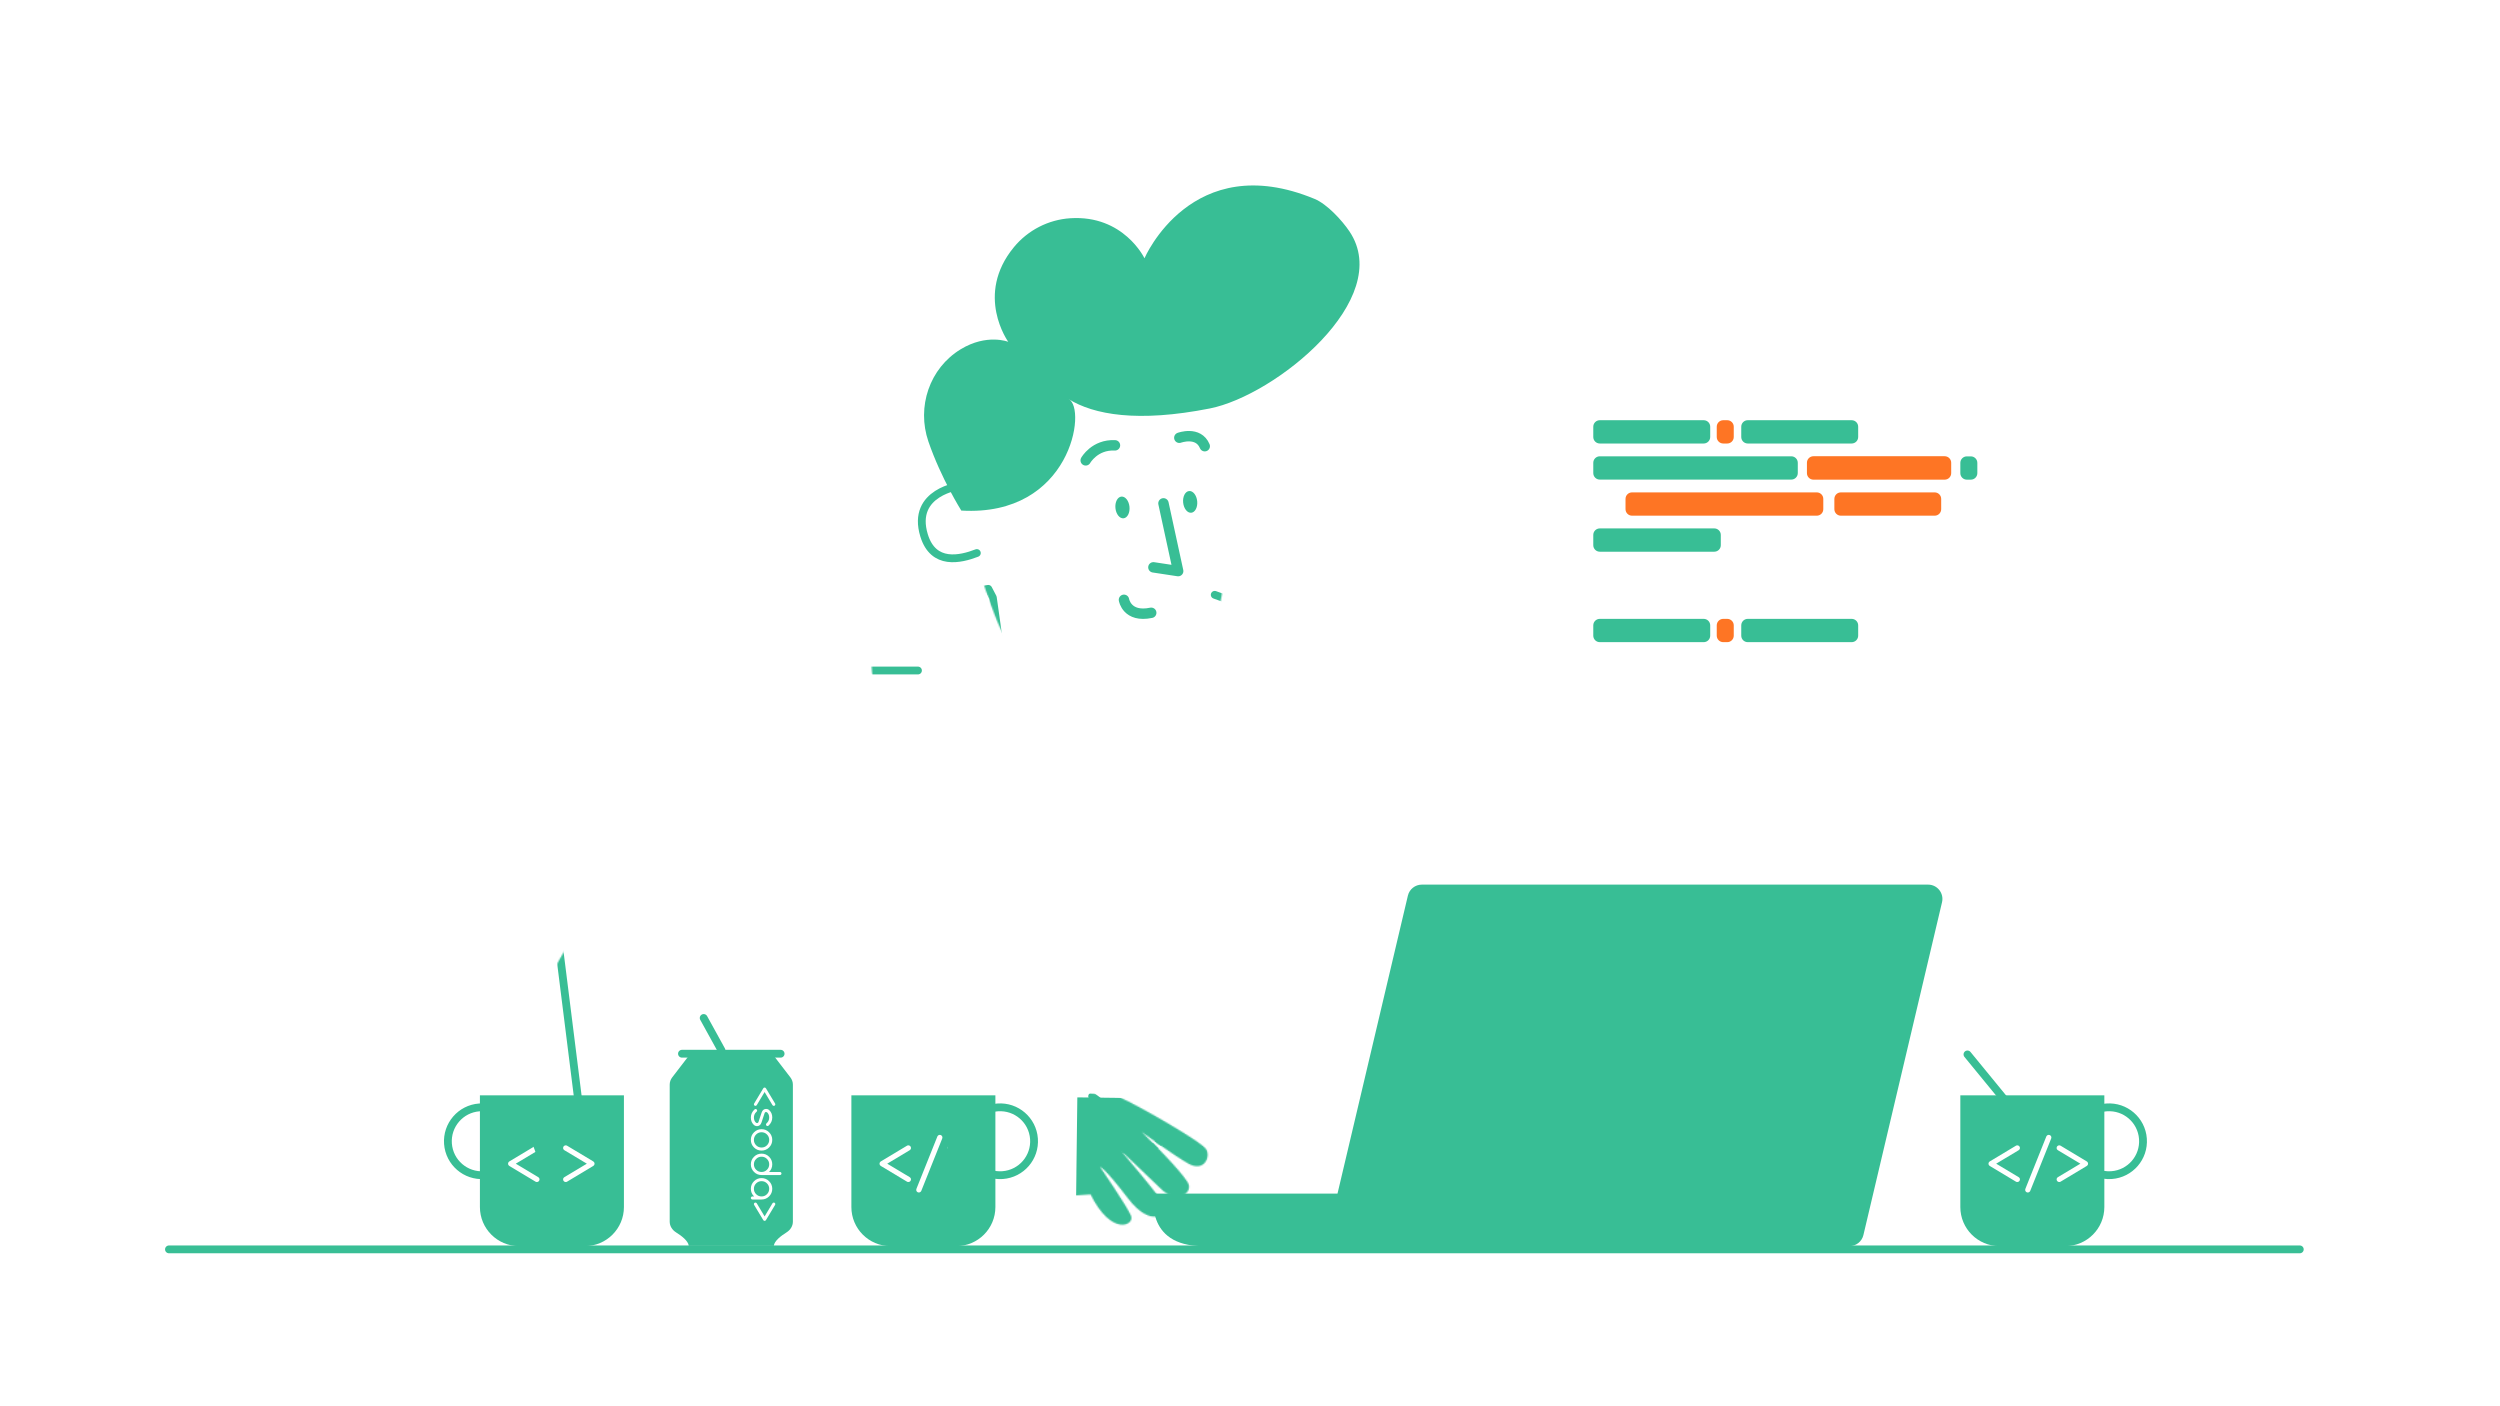 <svg xmlns="http://www.w3.org/2000/svg" xmlns:xlink="http://www.w3.org/1999/xlink" viewBox="0 0 1920 1080" width="1920" height="1080" preserveAspectRatio="xMidYMid meet" style="width: 100%; height: 100%; transform: translate3d(0px, 0px, 0px); content-visibility: visible;"><defs><clipPath id="__lottie_element_2"><rect width="1920" height="1080" x="0" y="0"></rect></clipPath><g id="__lottie_element_6"><g clip-path="url(#__lottie_element_7)" transform="matrix(1,0,0,1,0,0)" opacity="1" style="display: block;"><g transform="matrix(1,0,0,1,960,540)" opacity="1" style="display: block;"><g opacity="1" transform="matrix(1,0,0,1,-171,557.5)"><path fill="rgb(120,114,184)" fill-opacity="1" d=" M458,-137.5 C458,-137.5 458,137.5 458,137.5 C458,137.5 -458,137.5 -458,137.5 C-458,137.5 -458,-137.5 -458,-137.5 C-458,-137.5 458,-137.5 458,-137.5z"></path></g><g opacity="1" transform="matrix(1,0,0,1,-539,353)"><path fill="rgb(120,114,184)" fill-opacity="1" d=" M39,-33 C39,-33 39,33 39,33 C39,33 -39,33 -39,33 C-39,33 -39,-33 -39,-33 C-39,-33 39,-33 39,-33z"></path></g><g opacity="1" transform="matrix(1,0,0,1,-381.5,345)"><path fill="rgb(120,114,184)" fill-opacity="1" d=" M22.5,-57 C22.5,-57 22.5,57 22.5,57 C22.5,57 -22.5,57 -22.5,57 C-22.5,57 -22.5,-57 -22.5,-57 C-22.5,-57 22.5,-57 22.5,-57z"></path></g><g opacity="1" transform="matrix(1,0,0,1,-245.5,354.5)"><path fill="rgb(120,114,184)" fill-opacity="1" d=" M42.5,-39.5 C42.5,-39.5 42.5,39.5 42.5,39.5 C42.5,39.5 -42.5,39.5 -42.5,39.5 C-42.5,39.5 -42.5,-39.5 -42.5,-39.5 C-42.5,-39.5 42.5,-39.5 42.5,-39.5z"></path></g></g><g transform="matrix(0.989,0.145,-0.145,0.989,72.65,-108.012)" opacity="1" style="display: block;"><path fill="rgb(255,0,0)" fill-opacity="1" d=" M737.91,385.76 C737.91,385.76 749.57,381.84 749.57,381.84 C757.26,386.49 782.66,418.06 790.85,433.69 C790.85,433.69 828.14,409.5 886.35,394.03 C886.35,394.03 918.04,386.79 931.82,387.37 C927.77,355.4 919.64,314.49 905.24,277.95 C883.82,223.62 817.54,244.69 807.92,247.97 C704.55,283.14 737.81,385.55 737.81,385.55 C737.81,385.55 737.91,385.76 737.91,385.76z M749.57,381.84 C749.57,381.84 728.4,388.95 728.4,388.95 C728.4,388.95 762.37,458.2 773.21,476.34 C784.05,494.48 790.47,502.17 820.67,514.11 C829.98,517.79 841.81,519.84 854.25,519.85 C854.25,519.85 881.64,520.23 903.86,503.11 C930.43,482.64 934.66,451.81 934.66,451.81 C938.58,419.91 932.04,387.38 932.04,387.38 C918.38,386.71 886.35,394.03 886.35,394.03 C828.14,409.5 790.85,433.69 790.85,433.69 C782.66,418.06 757.26,386.49 749.57,381.84z"></path><g opacity="1" transform="matrix(1,0,0,1,818.182,328.652)"><path stroke-linecap="round" stroke-linejoin="round" fill-opacity="0" stroke="rgb(56,190,149)" stroke-opacity="1" stroke-width="6" d=" M-80.27,57.104 C-80.27,57.104 -68.612,53.189 -68.612,53.189 C-60.925,57.839 -35.518,89.403 -27.333,105.035 C-27.333,105.035 9.957,80.847 68.171,65.377 C68.171,65.377 99.858,58.14 113.637,58.718 C109.592,26.749 101.459,-14.159 87.053,-50.704 C65.638,-105.035 -0.64,-83.958 -10.264,-80.683 C-113.637,-45.509 -80.368,56.9 -80.368,56.9 C-80.368,56.9 -80.27,57.104 -80.27,57.104z"></path></g><g opacity="1" transform="matrix(1,0,0,1,833.491,450.845)"><path stroke-linecap="round" stroke-linejoin="round" fill-opacity="0" stroke="rgb(56,190,149)" stroke-opacity="1" stroke-width="6" d=" M-83.922,-69.003 C-83.922,-69.003 -105.088,-61.896 -105.088,-61.896 C-105.088,-61.896 -71.119,7.354 -60.282,25.496 C-49.445,43.638 -43.023,51.325 -12.819,63.263 C-3.511,66.941 8.318,68.998 20.762,69.003 C20.762,69.003 48.153,69.388 70.369,52.269 C96.939,31.795 101.167,0.968 101.167,0.968 C105.088,-30.934 98.547,-63.469 98.547,-63.469 C84.885,-64.131 52.862,-56.815 52.862,-56.815 C-5.353,-41.345 -42.643,-17.157 -42.643,-17.157 C-50.827,-32.789 -76.235,-64.352 -83.922,-69.003z"></path></g></g><g transform="matrix(0.448,0.894,-0.894,0.448,929.963,-163.141)" opacity="1" style="display: block;"><g opacity="1" transform="matrix(1,0,0,1,890.443,563.631)"><path fill="rgb(255,255,255)" fill-opacity="1" d=" M-46.466,56.992 C-46.466,56.992 -3.688,92.504 -3.688,92.504 C-3.688,92.504 34.132,3.086 34.132,3.086 C70.625,3.139 70.462,-16.677 62.828,-17.361 C55.194,-18.045 18.497,-12.892 18.497,-12.892 C18.497,-12.892 19.686,-15.558 49.465,-21.22 C79.244,-26.881 73.679,-43.485 67.265,-43.936 C60.851,-44.388 13.484,-32.515 13.484,-32.515 C13.484,-32.515 54.186,-47.047 54.186,-47.047 C68.675,-51.651 69.198,-65.687 61.615,-67.673 C56.649,-68.974 29.953,-60.922 8.851,-53.538 C8.851,-53.538 34.215,-66.541 46.244,-74.394 C58.273,-82.248 49.865,-92.504 42.84,-91.867 C35.816,-91.23 -13.036,-58.571 -22.335,-50.476 C-29.025,-44.652 -55.546,4.061 -69.9,30.935 C-75.497,41.414 -46.466,56.992 -46.466,56.992z"></path><path stroke-linecap="round" stroke-linejoin="round" fill-opacity="0" stroke="rgb(56,190,149)" stroke-opacity="1" stroke-width="6" d=" M-46.466,56.992 C-46.466,56.992 -3.688,92.504 -3.688,92.504 C-3.688,92.504 34.132,3.086 34.132,3.086 C70.625,3.139 70.462,-16.677 62.828,-17.361 C55.194,-18.045 18.497,-12.892 18.497,-12.892 C18.497,-12.892 19.686,-15.558 49.465,-21.22 C79.244,-26.881 73.679,-43.485 67.265,-43.936 C60.851,-44.388 13.484,-32.515 13.484,-32.515 C13.484,-32.515 54.186,-47.047 54.186,-47.047 C68.675,-51.651 69.198,-65.687 61.615,-67.673 C56.649,-68.974 29.953,-60.922 8.851,-53.538 C8.851,-53.538 34.215,-66.541 46.244,-74.394 C58.273,-82.248 49.865,-92.504 42.84,-91.867 C35.816,-91.23 -13.036,-58.571 -22.335,-50.476 C-29.025,-44.652 -55.546,4.061 -69.9,30.935 C-75.497,41.414 -46.466,56.992 -46.466,56.992z"></path></g></g><g transform="matrix(0.227,0.974,-0.974,0.227,1173.13,-96.734)" opacity="1" style="display: block;"><path fill="rgb(255,0,0)" fill-opacity="1" d=" M841.79,942.71 C892.38,883.72 903.76,694.47 906.04,686.94 C911.33,669.51 894.72,665.41 896.9,651.6 C899.08,637.79 897.39,631.65 897.39,631.65 C861.62,625.82 826.88,580.84 826.88,580.84 C826.88,580.84 823.27,583.47 813.03,592.24 C802.78,601 791.33,587.53 779.64,600.95 C771.87,609.86 687.76,751.08 687.76,751.08 M899.95,651.19 C902.43,636.33 903.41,629.85 903.41,629.85 C865.33,623.99 826.04,575.96 826.04,575.96 C826.04,575.96 822.16,578.82 811.14,588.35 C806.7,592.19 802.1,592.16 797.35,591.7 C793.99,633.42 868.81,670.54 904.25,672.29 C901.99,662.27 898.08,662.46 899.95,651.19z M638.24,727.4 C638.24,727.4 683.34,688.47 709.52,713"></path><g opacity="1" transform="matrix(1,0,0,1,799.545,770.422)"><path stroke-linecap="round" stroke-linejoin="round" fill-opacity="0" stroke="rgb(56,190,149)" stroke-opacity="1" stroke-width="6" d=" M42.246,172.286 C92.839,113.3 104.212,-75.949 106.497,-83.484 C111.782,-100.916 95.173,-105.009 97.354,-118.823 C99.536,-132.637 97.846,-138.775 97.846,-138.775 C62.075,-144.602 27.334,-189.578 27.334,-189.578 C27.334,-189.578 23.729,-186.952 13.484,-178.187 C3.238,-169.422 -8.21,-182.894 -19.904,-169.473 C-27.672,-160.559 -111.781,-19.343 -111.781,-19.343"></path></g><g opacity="1" transform="matrix(1,0,0,1,849.122,624.126)"><path fill="rgb(56,190,149)" fill-opacity="1" d=" M50.83,27.065 C53.306,12.2 54.292,5.725 54.292,5.725 C16.203,-0.134 -23.086,-48.164 -23.086,-48.164 C-23.086,-48.164 -26.962,-45.302 -37.984,-35.771 C-42.42,-31.934 -47.025,-31.967 -51.768,-32.425 C-55.131,9.291 19.69,46.412 55.13,48.164 C52.868,38.143 48.953,38.336 50.83,27.065z"></path></g><g opacity="1" transform="matrix(1,0,0,1,673.88,707.932)"><path stroke-linecap="round" stroke-linejoin="round" fill-opacity="0" stroke="rgb(56,190,149)" stroke-opacity="1" stroke-width="6" d=" M-35.641,19.464 C-35.641,19.464 9.462,-19.463 35.641,5.065"></path></g></g><g transform="matrix(-0.586,0.81,-0.81,-0.586,1768.807,459.873)" opacity="1" style="display: block;"><path fill="rgb(255,0,0)" fill-opacity="1" d=" M854.96,529.67 C855.36,516.74 855.17,496.39 850.57,487.5 C843.29,473.39 850.09,458.33 865,473.74 C873.5,482.53 877.67,494.17 879.68,502.57"></path><g opacity="1" transform="matrix(1,0,0,1,861.488,493.999)"></g></g></g></g><clipPath id="__lottie_element_7"><path d="M0,0 L1920,0 L1920,1080 L0,1080z"></path></clipPath><g id="__lottie_element_15"><g transform="matrix(1,0,0,1,960,540)" opacity="1" style="display: block;"><g opacity="1" transform="matrix(1,0,0,1,-171,557.5)"><path fill="rgb(120,114,184)" fill-opacity="1" d=" M458,-137.5 C458,-137.5 458,137.5 458,137.5 C458,137.5 -458,137.5 -458,137.5 C-458,137.5 -458,-137.5 -458,-137.5 C-458,-137.5 458,-137.5 458,-137.5z"></path></g><g opacity="1" transform="matrix(1,0,0,1,-539,353)"><path fill="rgb(120,114,184)" fill-opacity="1" d=" M39,-33 C39,-33 39,33 39,33 C39,33 -39,33 -39,33 C-39,33 -39,-33 -39,-33 C-39,-33 39,-33 39,-33z"></path></g><g opacity="1" transform="matrix(1,0,0,1,-381.5,345)"><path fill="rgb(120,114,184)" fill-opacity="1" d=" M22.5,-57 C22.5,-57 22.5,57 22.5,57 C22.5,57 -22.5,57 -22.5,57 C-22.5,57 -22.5,-57 -22.5,-57 C-22.5,-57 22.5,-57 22.5,-57z"></path></g><g opacity="1" transform="matrix(1,0,0,1,-245.5,354.5)"><path fill="rgb(120,114,184)" fill-opacity="1" d=" M42.5,-39.5 C42.5,-39.5 42.5,39.5 42.5,39.5 C42.5,39.5 -42.5,39.5 -42.5,39.5 C-42.5,39.5 -42.5,-39.5 -42.5,-39.5 C-42.5,-39.5 42.5,-39.5 42.5,-39.5z"></path></g></g></g><g id="__lottie_element_20"><g transform="matrix(1,0,0,1,960,540)" opacity="1" style="display: block;"><g opacity="1" transform="matrix(1,0,0,1,-171,557.5)"><path fill="rgb(120,114,184)" fill-opacity="1" d=" M458,-137.5 C458,-137.5 458,137.5 458,137.5 C458,137.5 -458,137.5 -458,137.5 C-458,137.5 -458,-137.5 -458,-137.5 C-458,-137.5 458,-137.5 458,-137.5z"></path></g><g opacity="1" transform="matrix(1,0,0,1,-539,353)"><path fill="rgb(120,114,184)" fill-opacity="1" d=" M39,-33 C39,-33 39,33 39,33 C39,33 -39,33 -39,33 C-39,33 -39,-33 -39,-33 C-39,-33 39,-33 39,-33z"></path></g><g opacity="1" transform="matrix(1,0,0,1,-381.5,345)"><path fill="rgb(120,114,184)" fill-opacity="1" d=" M22.5,-57 C22.5,-57 22.5,57 22.5,57 C22.5,57 -22.5,57 -22.5,57 C-22.5,57 -22.5,-57 -22.5,-57 C-22.5,-57 22.5,-57 22.5,-57z"></path></g><g opacity="1" transform="matrix(1,0,0,1,-245.5,354.5)"><path fill="rgb(120,114,184)" fill-opacity="1" d=" M42.5,-39.5 C42.5,-39.5 42.5,39.5 42.5,39.5 C42.5,39.5 -42.5,39.5 -42.5,39.5 C-42.5,39.5 -42.5,-39.5 -42.5,-39.5 C-42.5,-39.5 42.5,-39.5 42.5,-39.5z"></path></g></g></g><g id="__lottie_element_25"><g clip-path="url(#__lottie_element_26)" transform="matrix(1,0,0,1,0,0)" opacity="1" style="display: block;"><g transform="matrix(0.448,0.894,-0.894,0.448,929.963,-163.141)" opacity="1" style="display: block;"><g opacity="1" transform="matrix(1,0,0,1,890.443,563.631)"><path fill="rgb(255,255,255)" fill-opacity="1" d=" M-46.466,56.992 C-46.466,56.992 -3.688,92.504 -3.688,92.504 C-3.688,92.504 34.132,3.086 34.132,3.086 C70.625,3.139 70.462,-16.677 62.828,-17.361 C55.194,-18.045 18.497,-12.892 18.497,-12.892 C18.497,-12.892 19.686,-15.558 49.465,-21.22 C79.244,-26.881 73.679,-43.485 67.265,-43.936 C60.851,-44.388 13.484,-32.515 13.484,-32.515 C13.484,-32.515 54.186,-47.047 54.186,-47.047 C68.675,-51.651 69.198,-65.687 61.615,-67.673 C56.649,-68.974 29.953,-60.922 8.851,-53.538 C8.851,-53.538 34.215,-66.541 46.244,-74.394 C58.273,-82.248 49.865,-92.504 42.84,-91.867 C35.816,-91.23 -13.036,-58.571 -22.335,-50.476 C-29.025,-44.652 -55.546,4.061 -69.9,30.935 C-75.497,41.414 -46.466,56.992 -46.466,56.992z"></path></g></g><g transform="matrix(0.227,0.974,-0.974,0.227,1173.13,-96.734)" opacity="1" style="display: block;"><path fill="rgb(255,0,0)" fill-opacity="1" d=" M841.79,942.71 C892.38,883.72 903.76,694.47 906.04,686.94 C911.33,669.51 894.72,665.41 896.9,651.6 C899.08,637.79 897.39,631.65 897.39,631.65 C861.62,625.82 826.88,580.84 826.88,580.84 C826.88,580.84 823.27,583.47 813.03,592.24 C802.78,601 791.33,587.53 779.64,600.95 C771.87,609.86 687.76,751.08 687.76,751.08 M898.94,650.65 C901.36,636.08 902.33,629.74 902.33,629.74 C865,623.99 826.5,576.93 826.5,576.93 C826.5,576.93 822.7,579.73 811.9,589.07 C807.55,592.83 803.04,592.8 798.39,592.35 C795.09,633.23 868.42,669.61 903.15,671.33 C900.93,661.51 897.1,661.7 898.94,650.65z M638.24,727.4 C638.24,727.4 683.34,688.47 709.52,713"></path><g opacity="1" transform="matrix(1,0,0,1,799.545,770.422)"></g><g opacity="1" transform="matrix(0.98,0,0,0.98,849.122,624.126)"><path fill="rgb(56,190,149)" fill-opacity="1" d=" M50.83,27.065 C53.306,12.2 54.292,5.725 54.292,5.725 C16.203,-0.134 -23.086,-48.164 -23.086,-48.164 C-23.086,-48.164 -26.962,-45.302 -37.984,-35.771 C-42.42,-31.934 -47.025,-31.967 -51.768,-32.425 C-55.131,9.291 19.69,46.412 55.13,48.164 C52.868,38.143 48.953,38.336 50.83,27.065z"></path></g><g opacity="1" transform="matrix(1,0,0,1,673.88,707.932)"></g></g></g></g><clipPath id="__lottie_element_26"><path d="M0,0 L1920,0 L1920,1080 L0,1080z"></path></clipPath><g id="__lottie_element_32"><g clip-path="url(#__lottie_element_33)" transform="matrix(1,0,0,1,0,0)" opacity="1" style="display: block;"><g transform="matrix(0.448,0.894,-0.894,0.448,929.963,-163.141)" opacity="1" style="display: block;"><g opacity="1" transform="matrix(1,0,0,1,890.443,563.631)"><path fill="rgb(255,255,255)" fill-opacity="1" d=" M-46.466,56.992 C-46.466,56.992 -3.688,92.504 -3.688,92.504 C-3.688,92.504 34.132,3.086 34.132,3.086 C70.625,3.139 70.462,-16.677 62.828,-17.361 C55.194,-18.045 18.497,-12.892 18.497,-12.892 C18.497,-12.892 19.686,-15.558 49.465,-21.22 C79.244,-26.881 73.679,-43.485 67.265,-43.936 C60.851,-44.388 13.484,-32.515 13.484,-32.515 C13.484,-32.515 54.186,-47.047 54.186,-47.047 C68.675,-51.651 69.198,-65.687 61.615,-67.673 C56.649,-68.974 29.953,-60.922 8.851,-53.538 C8.851,-53.538 34.215,-66.541 46.244,-74.394 C58.273,-82.248 49.865,-92.504 42.84,-91.867 C35.816,-91.23 -13.036,-58.571 -22.335,-50.476 C-29.025,-44.652 -55.546,4.061 -69.9,30.935 C-75.497,41.414 -46.466,56.992 -46.466,56.992z"></path></g></g><g transform="matrix(0.227,0.974,-0.974,0.227,1173.13,-96.734)" opacity="1" style="display: block;"><path fill="rgb(255,0,0)" fill-opacity="1" d=" M841.79,942.71 C892.38,883.72 903.76,694.47 906.04,686.94 C911.33,669.51 894.72,665.41 896.9,651.6 C899.08,637.79 897.39,631.65 897.39,631.65 C861.62,625.82 826.88,580.84 826.88,580.84 C826.88,580.84 823.27,583.47 813.03,592.24 C802.78,601 791.33,587.53 779.64,600.95 C771.87,609.86 687.76,751.08 687.76,751.08 M898.94,650.65 C901.36,636.08 902.33,629.74 902.33,629.74 C865,623.99 826.5,576.93 826.5,576.93 C826.5,576.93 822.7,579.73 811.9,589.07 C807.55,592.83 803.04,592.8 798.39,592.35 C795.09,633.23 868.42,669.61 903.15,671.33 C900.93,661.51 897.1,661.7 898.94,650.65z M638.24,727.4 C638.24,727.4 683.34,688.47 709.52,713"></path><g opacity="1" transform="matrix(1,0,0,1,799.545,770.422)"></g><g opacity="1" transform="matrix(0.98,0,0,0.98,849.122,624.126)"><path fill="rgb(56,190,149)" fill-opacity="1" d=" M50.83,27.065 C53.306,12.2 54.292,5.725 54.292,5.725 C16.203,-0.134 -23.086,-48.164 -23.086,-48.164 C-23.086,-48.164 -26.962,-45.302 -37.984,-35.771 C-42.42,-31.934 -47.025,-31.967 -51.768,-32.425 C-55.131,9.291 19.69,46.412 55.13,48.164 C52.868,38.143 48.953,38.336 50.83,27.065z"></path></g><g opacity="1" transform="matrix(1,0,0,1,673.88,707.932)"></g></g></g></g><clipPath id="__lottie_element_33"><path d="M0,0 L1920,0 L1920,1080 L0,1080z"></path></clipPath><g id="__lottie_element_36"><g clip-path="url(#__lottie_element_37)" transform="matrix(1,0,0,1,0,0)" opacity="1" style="display: block;"><g transform="matrix(0.448,0.894,-0.894,0.448,929.963,-163.141)" opacity="1" style="display: block;"><g opacity="1" transform="matrix(1,0,0,1,890.443,563.631)"><path fill="rgb(255,255,255)" fill-opacity="1" d=" M-46.466,56.992 C-46.466,56.992 -3.688,92.504 -3.688,92.504 C-3.688,92.504 34.132,3.086 34.132,3.086 C70.625,3.139 70.462,-16.677 62.828,-17.361 C55.194,-18.045 18.497,-12.892 18.497,-12.892 C18.497,-12.892 19.686,-15.558 49.465,-21.22 C79.244,-26.881 73.679,-43.485 67.265,-43.936 C60.851,-44.388 13.484,-32.515 13.484,-32.515 C13.484,-32.515 54.186,-47.047 54.186,-47.047 C68.675,-51.651 69.198,-65.687 61.615,-67.673 C56.649,-68.974 29.953,-60.922 8.851,-53.538 C8.851,-53.538 34.215,-66.541 46.244,-74.394 C58.273,-82.248 49.865,-92.504 42.84,-91.867 C35.816,-91.23 -13.036,-58.571 -22.335,-50.476 C-29.025,-44.652 -55.546,4.061 -69.9,30.935 C-75.497,41.414 -46.466,56.992 -46.466,56.992z"></path></g></g><g transform="matrix(0.227,0.974,-0.974,0.227,1173.13,-96.734)" opacity="1" style="display: block;"><path fill="rgb(255,0,0)" fill-opacity="1" d=" M841.79,942.71 C892.38,883.72 903.76,694.47 906.04,686.94 C911.33,669.51 894.72,665.41 896.9,651.6 C899.08,637.79 897.39,631.65 897.39,631.65 C861.62,625.82 826.88,580.84 826.88,580.84 C826.88,580.84 823.27,583.47 813.03,592.24 C802.78,601 791.33,587.53 779.64,600.95 C771.87,609.86 687.76,751.08 687.76,751.08 M898.94,650.65 C901.36,636.08 902.33,629.74 902.33,629.74 C865,623.99 826.5,576.93 826.5,576.93 C826.5,576.93 822.7,579.73 811.9,589.07 C807.55,592.83 803.04,592.8 798.39,592.35 C795.09,633.23 868.42,669.61 903.15,671.33 C900.93,661.51 897.1,661.7 898.94,650.65z M638.24,727.4 C638.24,727.4 683.34,688.47 709.52,713"></path><g opacity="1" transform="matrix(1,0,0,1,799.545,770.422)"></g><g opacity="1" transform="matrix(0.98,0,0,0.98,849.122,624.126)"><path fill="rgb(56,190,149)" fill-opacity="1" d=" M50.83,27.065 C53.306,12.2 54.292,5.725 54.292,5.725 C16.203,-0.134 -23.086,-48.164 -23.086,-48.164 C-23.086,-48.164 -26.962,-45.302 -37.984,-35.771 C-42.42,-31.934 -47.025,-31.967 -51.768,-32.425 C-55.131,9.291 19.69,46.412 55.13,48.164 C52.868,38.143 48.953,38.336 50.83,27.065z"></path></g><g opacity="1" transform="matrix(1,0,0,1,673.88,707.932)"></g></g></g></g><clipPath id="__lottie_element_37"><path d="M0,0 L1920,0 L1920,1080 L0,1080z"></path></clipPath><g id="__lottie_element_40"><g clip-path="url(#__lottie_element_41)" transform="matrix(1,0,0,1,0,0)" opacity="1" style="display: block;"><g transform="matrix(0.448,0.894,-0.894,0.448,929.963,-163.141)" opacity="1" style="display: block;"><g opacity="1" transform="matrix(1,0,0,1,890.443,563.631)"><path fill="rgb(255,255,255)" fill-opacity="1" d=" M-46.466,56.992 C-46.466,56.992 -3.688,92.504 -3.688,92.504 C-3.688,92.504 34.132,3.086 34.132,3.086 C70.625,3.139 70.462,-16.677 62.828,-17.361 C55.194,-18.045 18.497,-12.892 18.497,-12.892 C18.497,-12.892 19.686,-15.558 49.465,-21.22 C79.244,-26.881 73.679,-43.485 67.265,-43.936 C60.851,-44.388 13.484,-32.515 13.484,-32.515 C13.484,-32.515 54.186,-47.047 54.186,-47.047 C68.675,-51.651 69.198,-65.687 61.615,-67.673 C56.649,-68.974 29.953,-60.922 8.851,-53.538 C8.851,-53.538 34.215,-66.541 46.244,-74.394 C58.273,-82.248 49.865,-92.504 42.84,-91.867 C35.816,-91.23 -13.036,-58.571 -22.335,-50.476 C-29.025,-44.652 -55.546,4.061 -69.9,30.935 C-75.497,41.414 -46.466,56.992 -46.466,56.992z"></path></g></g><g transform="matrix(0.227,0.974,-0.974,0.227,1173.13,-96.734)" opacity="1" style="display: block;"><path fill="rgb(255,0,0)" fill-opacity="1" d=" M841.79,942.71 C892.38,883.72 903.76,694.47 906.04,686.94 C911.33,669.51 894.72,665.41 896.9,651.6 C899.08,637.79 897.39,631.65 897.39,631.65 C861.62,625.82 826.88,580.84 826.88,580.84 C826.88,580.84 823.27,583.47 813.03,592.24 C802.78,601 791.33,587.53 779.64,600.95 C771.87,609.86 687.76,751.08 687.76,751.08 M898.94,650.65 C901.36,636.08 902.33,629.74 902.33,629.74 C865,623.99 826.5,576.93 826.5,576.93 C826.5,576.93 822.7,579.73 811.9,589.07 C807.55,592.83 803.04,592.8 798.39,592.35 C795.09,633.23 868.42,669.61 903.15,671.33 C900.93,661.51 897.1,661.7 898.94,650.65z M638.24,727.4 C638.24,727.4 683.34,688.47 709.52,713"></path><g opacity="1" transform="matrix(1,0,0,1,799.545,770.422)"></g><g opacity="1" transform="matrix(0.98,0,0,0.98,849.122,624.126)"><path fill="rgb(56,190,149)" fill-opacity="1" d=" M50.83,27.065 C53.306,12.2 54.292,5.725 54.292,5.725 C16.203,-0.134 -23.086,-48.164 -23.086,-48.164 C-23.086,-48.164 -26.962,-45.302 -37.984,-35.771 C-42.42,-31.934 -47.025,-31.967 -51.768,-32.425 C-55.131,9.291 19.69,46.412 55.13,48.164 C52.868,38.143 48.953,38.336 50.83,27.065z"></path></g><g opacity="1" transform="matrix(1,0,0,1,673.88,707.932)"></g></g></g></g><clipPath id="__lottie_element_41"><path d="M0,0 L1920,0 L1920,1080 L0,1080z"></path></clipPath><g id="__lottie_element_44"><g clip-path="url(#__lottie_element_45)" transform="matrix(1,0,0,1,0,0)" opacity="1" style="display: block;"><g transform="matrix(0.448,0.894,-0.894,0.448,929.963,-163.141)" opacity="1" style="display: block;"><g opacity="1" transform="matrix(1,0,0,1,890.443,563.631)"><path fill="rgb(255,255,255)" fill-opacity="1" d=" M-46.466,56.992 C-46.466,56.992 -3.688,92.504 -3.688,92.504 C-3.688,92.504 34.132,3.086 34.132,3.086 C70.625,3.139 70.462,-16.677 62.828,-17.361 C55.194,-18.045 18.497,-12.892 18.497,-12.892 C18.497,-12.892 19.686,-15.558 49.465,-21.22 C79.244,-26.881 73.679,-43.485 67.265,-43.936 C60.851,-44.388 13.484,-32.515 13.484,-32.515 C13.484,-32.515 54.186,-47.047 54.186,-47.047 C68.675,-51.651 69.198,-65.687 61.615,-67.673 C56.649,-68.974 29.953,-60.922 8.851,-53.538 C8.851,-53.538 34.215,-66.541 46.244,-74.394 C58.273,-82.248 49.865,-92.504 42.84,-91.867 C35.816,-91.23 -13.036,-58.571 -22.335,-50.476 C-29.025,-44.652 -55.546,4.061 -69.9,30.935 C-75.497,41.414 -46.466,56.992 -46.466,56.992z"></path></g></g><g transform="matrix(0.227,0.974,-0.974,0.227,1173.13,-96.734)" opacity="1" style="display: block;"><path fill="rgb(255,0,0)" fill-opacity="1" d=" M841.79,942.71 C892.38,883.72 903.76,694.47 906.04,686.94 C911.33,669.51 894.72,665.41 896.9,651.6 C899.08,637.79 897.39,631.65 897.39,631.65 C861.62,625.82 826.88,580.84 826.88,580.84 C826.88,580.84 823.27,583.47 813.03,592.24 C802.78,601 791.33,587.53 779.64,600.95 C771.87,609.86 687.76,751.08 687.76,751.08 M898.94,650.65 C901.36,636.08 902.33,629.74 902.33,629.74 C865,623.99 826.5,576.93 826.5,576.93 C826.5,576.93 822.7,579.73 811.9,589.07 C807.55,592.83 803.04,592.8 798.39,592.35 C795.09,633.23 868.42,669.61 903.15,671.33 C900.93,661.51 897.1,661.7 898.94,650.65z M638.24,727.4 C638.24,727.4 683.34,688.47 709.52,713"></path><g opacity="1" transform="matrix(1,0,0,1,799.545,770.422)"></g><g opacity="1" transform="matrix(0.98,0,0,0.98,849.122,624.126)"><path fill="rgb(56,190,149)" fill-opacity="1" d=" M50.83,27.065 C53.306,12.2 54.292,5.725 54.292,5.725 C16.203,-0.134 -23.086,-48.164 -23.086,-48.164 C-23.086,-48.164 -26.962,-45.302 -37.984,-35.771 C-42.42,-31.934 -47.025,-31.967 -51.768,-32.425 C-55.131,9.291 19.69,46.412 55.13,48.164 C52.868,38.143 48.953,38.336 50.83,27.065z"></path></g><g opacity="1" transform="matrix(1,0,0,1,673.88,707.932)"></g></g></g></g><clipPath id="__lottie_element_45"><path d="M0,0 L1920,0 L1920,1080 L0,1080z"></path></clipPath><g id="__lottie_element_51"><g transform="matrix(1,-0.002,0.002,1,-1.941,1.813)" opacity="1" style="display: block;"><path fill="rgb(255,0,0)" fill-opacity="1" d=" M751.74,511.4 C751.74,511.4 767.72,488.87 767.72,488.87 C767.72,488.87 763.51,458.62 763.51,458.62 C762.39,456.48 761.23,454.25 760.04,451.95 C672.67,465 662.04,501.57 681.66,540.77 C536.76,569.08 370.85,761.37 408.56,866.91 C413.21,879.93 417.46,892.94 423.39,903.53 M797.33,592.27 C797.34,592.08 797.34,591.89 797.36,591.7 C833,630.5 858.78,667.71 902.14,753.86 C945.5,840 943.54,682.46 943.54,682.46 C943.54,682.46 924.02,591.66 925.81,593.7 C927.97,589.7 902.49,619.04 904.8,614.84 C857.28,578.06 751.74,511.4 751.74,511.4 C751.74,511.4 749.08,509.5 749.08,509.5 C749.08,509.5 731.64,530.77 731.64,530.77 C731.64,530.77 760.02,550.31 797.33,592.27z M1026.89,937.54 C1026.89,937.54 955.85,733.71 960.56,669.81 C968.5,562 958.5,522.5 941.64,510.79 C941.64,510.79 932.37,506.2 932.37,506.2 C932.37,506.2 941.75,573.75 900.81,613.82 C864.11,649.73 901.71,629.59 903.41,629.85 C903.41,629.85 902.43,636.32 899.95,651.19 C898.3,661.1 901.13,662.15 903.37,669.07 C906.26,673.7 908.48,678.9 906.04,686.94 C905.24,689.57 903.34,714.34 899.04,747.99 C907.02,764.94 914.69,782.93 921.85,802.04 C967.93,924.96 963.14,938.37 963.14,938.37 C963.14,938.37 1026.89,937.54 1026.89,937.54z M1284.26,955.81 C1278.79,919.85 1239.78,726.59 1016.6,557.1 C1011.58,526.81 998.95,479.15 933.94,456.88 M978.66,659.05 C978.66,659.05 976.26,724.33 990.55,771.26 M1013.64,556.34 C1014.34,560.6 1014.9,564.52 1015.43,567.97 C1021.57,607.79 1008.39,634.23 999.74,652.55 C1023.07,636.06 1038.8,604.68 1046.75,580.74 C1037.15,573.06 1024.06,564.1 1013.64,556.34z M684,539 C667.68,542.33 640.85,550.46 621.53,563.83 C635.03,571.19 701.88,611.23 756.57,635.25 C757,635 760,630 761.5,628.05 C731.22,604.07 699.41,569.89 684,539z"></path><g opacity="1" transform="matrix(1,0,0,1,620.691,704.686)"><path stroke-linecap="round" stroke-linejoin="round" fill-opacity="0" stroke="rgb(56,190,149)" stroke-opacity="1" stroke-width="6" d=" M131.045,-193.285 C131.045,-193.285 147.034,-215.818 147.034,-215.818 C147.034,-215.818 142.824,-246.063 142.824,-246.063 C141.701,-248.201 140.537,-250.437 139.346,-252.738 C51.975,-239.688 41.347,-203.12 60.972,-163.911 C-83.932,-135.609 -249.838,56.68 -212.133,162.229 C-207.483,175.246 -203.228,188.254 -197.305,198.842"></path></g><g opacity="1" transform="matrix(1,0,0,1,783.593,550.882)"><path fill="rgb(254,117,36)" fill-opacity="1" d=" M13.732,41.386 C13.743,41.197 13.747,41.008 13.762,40.819 C49.407,79.618 75.185,116.828 118.546,202.973 C161.907,289.118 159.942,131.579 159.942,131.579 C159.942,131.579 140.422,40.777 142.218,42.813 C144.381,38.82 118.899,68.16 121.205,63.962 C73.685,27.182 -31.857,-39.48 -31.857,-39.48 C-31.857,-39.48 -34.509,-41.386 -34.509,-41.386 C-34.509,-41.386 -51.954,-20.115 -51.954,-20.115 C-51.954,-20.115 -23.571,-0.574 13.732,41.386z"></path></g><g opacity="1" transform="matrix(1,0,0,1,962.596,752.079)"><path fill="rgb(254,117,36)" fill-opacity="1" d=" M64.296,185.464 C64.296,185.464 -6.743,-18.367 -2.037,-82.264 C5.904,-190.08 -4.096,-229.58 -20.961,-241.289 C-20.961,-241.289 -30.225,-245.88 -30.225,-245.88 C-30.225,-245.88 -20.846,-178.33 -61.787,-138.262 C-98.485,-102.347 -60.883,-122.491 -59.183,-122.229 C-59.183,-122.229 -60.17,-115.754 -62.645,-100.889 C-64.296,-90.977 -61.469,-89.928 -59.224,-83.009 C-56.339,-78.382 -54.118,-73.181 -56.555,-65.141 C-57.352,-62.512 -59.258,-37.735 -63.552,-4.091 C-55.574,12.86 -47.91,30.856 -40.747,49.965 C5.332,172.881 0.543,186.288 0.543,186.288 C0.543,186.288 64.296,185.464 64.296,185.464z"></path></g><g opacity="1" transform="matrix(1,0,0,1,1109.101,706.342)"><path stroke-linecap="round" stroke-linejoin="round" fill-opacity="0" stroke="rgb(56,190,149)" stroke-opacity="1" stroke-width="6" d=" M175.158,249.466 C169.685,213.508 130.681,20.245 -92.499,-149.246 C-97.52,-179.527 -110.147,-227.191 -175.158,-249.466"></path></g><g opacity="1" transform="matrix(1,0,0,1,983.405,715.155)"><path stroke-linecap="round" stroke-linejoin="round" fill-opacity="0" stroke="rgb(56,190,149)" stroke-opacity="1" stroke-width="8" d=" M-4.75,-56.104 C-4.75,-56.104 -7.147,9.176 7.146,56.104"></path></g><g opacity="1" transform="matrix(1,0,0,1,1023.248,604.445)"><path fill="rgb(56,190,149)" fill-opacity="1" d=" M-9.606,-48.107 C-8.903,-43.842 -8.347,-39.923 -7.816,-36.478 C-1.677,3.34 -14.857,29.781 -23.503,48.107 C-0.179,31.612 15.551,0.23 23.504,-23.708 C13.906,-31.382 0.808,-40.343 -9.606,-48.107z"></path></g><g opacity="1" transform="matrix(1,0,0,1,691.514,587.125)"><path fill="rgb(56,190,149)" fill-opacity="1" d=" M-7.514,-48.125 C-23.833,-44.795 -50.66,-36.666 -69.985,-23.29 C-56.48,-15.931 10.37,24.107 65.058,48.125 C65.486,47.876 68.486,42.876 69.985,40.927 C39.709,16.947 7.895,-17.234 -7.514,-48.125z"></path></g></g></g><g id="__lottie_element_57"><g clip-path="url(#__lottie_element_58)" transform="matrix(1,0,0,1,0,0)" opacity="1" style="display: block;"><g transform="matrix(0.448,0.894,-0.894,0.448,929.963,-163.141)" opacity="1" style="display: block;"><g opacity="1" transform="matrix(1,0,0,1,890.443,563.631)"><path fill="rgb(255,255,255)" fill-opacity="1" d=" M-46.466,56.992 C-46.466,56.992 -3.688,92.504 -3.688,92.504 C-3.688,92.504 34.132,3.086 34.132,3.086 C70.625,3.139 70.462,-16.677 62.828,-17.361 C55.194,-18.045 18.497,-12.892 18.497,-12.892 C18.497,-12.892 19.686,-15.558 49.465,-21.22 C79.244,-26.881 73.679,-43.485 67.265,-43.936 C60.851,-44.388 13.484,-32.515 13.484,-32.515 C13.484,-32.515 54.186,-47.047 54.186,-47.047 C68.675,-51.651 69.198,-65.687 61.615,-67.673 C56.649,-68.974 29.953,-60.922 8.851,-53.538 C8.851,-53.538 34.215,-66.541 46.244,-74.394 C58.273,-82.248 49.865,-92.504 42.84,-91.867 C35.816,-91.23 -13.036,-58.571 -22.335,-50.476 C-29.025,-44.652 -55.546,4.061 -69.9,30.935 C-75.497,41.414 -46.466,56.992 -46.466,56.992z"></path><path stroke-linecap="round" stroke-linejoin="round" fill-opacity="0" stroke="rgb(56,190,149)" stroke-opacity="1" stroke-width="6" d=" M-46.466,56.992 C-46.466,56.992 -3.688,92.504 -3.688,92.504 C-3.688,92.504 34.132,3.086 34.132,3.086 C70.625,3.139 70.462,-16.677 62.828,-17.361 C55.194,-18.045 18.497,-12.892 18.497,-12.892 C18.497,-12.892 19.686,-15.558 49.465,-21.22 C79.244,-26.881 73.679,-43.485 67.265,-43.936 C60.851,-44.388 13.484,-32.515 13.484,-32.515 C13.484,-32.515 54.186,-47.047 54.186,-47.047 C68.675,-51.651 69.198,-65.687 61.615,-67.673 C56.649,-68.974 29.953,-60.922 8.851,-53.538 C8.851,-53.538 34.215,-66.541 46.244,-74.394 C58.273,-82.248 49.865,-92.504 42.84,-91.867 C35.816,-91.23 -13.036,-58.571 -22.335,-50.476 C-29.025,-44.652 -55.546,4.061 -69.9,30.935 C-75.497,41.414 -46.466,56.992 -46.466,56.992z"></path></g></g><g transform="matrix(0.227,0.974,-0.974,0.227,1173.13,-96.734)" opacity="1" style="display: block;"><path fill="rgb(255,0,0)" fill-opacity="1" d=" M841.79,942.71 C892.38,883.72 903.76,694.47 906.04,686.94 C911.33,669.51 894.72,665.41 896.9,651.6 C899.08,637.79 897.39,631.65 897.39,631.65 C861.62,625.82 826.88,580.84 826.88,580.84 C826.88,580.84 823.27,583.47 813.03,592.24 C802.78,601 791.33,587.53 779.64,600.95 C771.87,609.86 687.76,751.08 687.76,751.08 M899.95,651.19 C902.43,636.33 903.41,629.85 903.41,629.85 C865.33,623.99 826.04,575.96 826.04,575.96 C826.04,575.96 822.16,578.82 811.14,588.35 C806.7,592.19 802.1,592.16 797.35,591.7 C793.99,633.42 868.81,670.54 904.25,672.29 C901.99,662.27 898.08,662.46 899.95,651.19z M638.24,727.4 C638.24,727.4 683.34,688.47 709.52,713"></path><g opacity="1" transform="matrix(1,0,0,1,799.545,770.422)"><path stroke-linecap="round" stroke-linejoin="round" fill-opacity="0" stroke="rgb(56,190,149)" stroke-opacity="1" stroke-width="6" d=" M42.246,172.286 C92.839,113.3 104.212,-75.949 106.497,-83.484 C111.782,-100.916 95.173,-105.009 97.354,-118.823 C99.536,-132.637 97.846,-138.775 97.846,-138.775 C62.075,-144.602 27.334,-189.578 27.334,-189.578 C27.334,-189.578 23.729,-186.952 13.484,-178.187 C3.238,-169.422 -8.21,-182.894 -19.904,-169.473 C-27.672,-160.559 -111.781,-19.343 -111.781,-19.343"></path></g><g opacity="1" transform="matrix(1,0,0,1,849.122,624.126)"><path fill="rgb(56,190,149)" fill-opacity="1" d=" M50.83,27.065 C53.306,12.2 54.292,5.725 54.292,5.725 C16.203,-0.134 -23.086,-48.164 -23.086,-48.164 C-23.086,-48.164 -26.962,-45.302 -37.984,-35.771 C-42.42,-31.934 -47.025,-31.967 -51.768,-32.425 C-55.131,9.291 19.69,46.412 55.13,48.164 C52.868,38.143 48.953,38.336 50.83,27.065z"></path></g><g opacity="1" transform="matrix(1,0,0,1,673.88,707.932)"><path stroke-linecap="round" stroke-linejoin="round" fill-opacity="0" stroke="rgb(56,190,149)" stroke-opacity="1" stroke-width="6" d=" M-35.641,19.464 C-35.641,19.464 9.462,-19.463 35.641,5.065"></path></g></g></g></g><clipPath id="__lottie_element_58"><path d="M0,0 L1920,0 L1920,1080 L0,1080z"></path></clipPath><clipPath id="__lottie_element_87"><path d="M0,0 L1920,0 L1920,1080 L0,1080z"></path></clipPath><g id="__lottie_element_90"><g transform="matrix(1,0,0,1,960,540)" opacity="1" style="display: block;"><g opacity="1" transform="matrix(1,0,0,1,448,-69)"><path fill="rgb(120,114,184)" fill-opacity="1" d=" M207,-167 C207,-167 207,167 207,167 C207,167 -207,167 -207,167 C-207,167 -207,-167 -207,-167 C-207,-167 207,-167 207,-167z"></path></g></g></g><mask id="__lottie_element_90_1" mask-type="alpha"><use xlink:href="#__lottie_element_90"></use></mask><filter id="__lottie_element_96" filterUnits="objectBoundingBox" x="0%" y="0%" width="100%" height="100%"><feComponentTransfer in="SourceGraphic"><feFuncA type="table" tableValues="1.0 0.0"></feFuncA></feComponentTransfer></filter><mask id="__lottie_element_57_2" mask-type="alpha"><g filter="url(#__lottie_element_96)"><rect width="1920" height="1080" x="0" y="0" fill="#ffffff" opacity="0"></rect><use xlink:href="#__lottie_element_57"></use></g></mask><filter id="__lottie_element_97" filterUnits="objectBoundingBox" x="0%" y="0%" width="100%" height="100%"><feComponentTransfer in="SourceGraphic"><feFuncA type="table" tableValues="1.0 0.0"></feFuncA></feComponentTransfer></filter><mask id="__lottie_element_51_2" mask-type="alpha"><g filter="url(#__lottie_element_97)"><rect width="1920" height="1080" x="0" y="0" fill="#ffffff" opacity="0"></rect><use xlink:href="#__lottie_element_51"></use></g></mask><filter id="__lottie_element_98" filterUnits="objectBoundingBox" x="0%" y="0%" width="100%" height="100%"><feComponentTransfer in="SourceGraphic"><feFuncA type="table" tableValues="1.0 0.0"></feFuncA></feComponentTransfer></filter><mask id="__lottie_element_32_2" mask-type="alpha"><g filter="url(#__lottie_element_98)"><rect width="1920" height="1080" x="0" y="0" fill="#ffffff" opacity="0"></rect><use xlink:href="#__lottie_element_32"></use></g></mask><filter id="__lottie_element_99" filterUnits="objectBoundingBox" x="0%" y="0%" width="100%" height="100%"><feComponentTransfer in="SourceGraphic"><feFuncA type="table" tableValues="1.0 0.0"></feFuncA></feComponentTransfer></filter><mask id="__lottie_element_25_2" mask-type="alpha"><g filter="url(#__lottie_element_99)"><rect width="1920" height="1080" x="0" y="0" fill="#ffffff" opacity="0"></rect><use xlink:href="#__lottie_element_25"></use></g></mask><filter id="__lottie_element_100" filterUnits="objectBoundingBox" x="0%" y="0%" width="100%" height="100%"><feComponentTransfer in="SourceGraphic"><feFuncA type="table" tableValues="1.0 0.0"></feFuncA></feComponentTransfer></filter><mask id="__lottie_element_20_2" mask-type="alpha"><g filter="url(#__lottie_element_100)"><rect width="1920" height="1080" x="0" y="0" fill="#ffffff" opacity="0"></rect><use xlink:href="#__lottie_element_20"></use></g></mask><filter id="__lottie_element_101" filterUnits="objectBoundingBox" x="0%" y="0%" width="100%" height="100%"><feComponentTransfer in="SourceGraphic"><feFuncA type="table" tableValues="1.0 0.0"></feFuncA></feComponentTransfer></filter><mask id="__lottie_element_15_2" mask-type="alpha"><g filter="url(#__lottie_element_101)"><rect width="1920" height="1080" x="0" y="0" fill="#ffffff" opacity="0"></rect><use xlink:href="#__lottie_element_15"></use></g></mask><filter id="__lottie_element_102" filterUnits="objectBoundingBox" x="0%" y="0%" width="100%" height="100%"><feComponentTransfer in="SourceGraphic"><feFuncA type="table" tableValues="1.0 0.0"></feFuncA></feComponentTransfer></filter><mask id="__lottie_element_6_2" mask-type="alpha"><g filter="url(#__lottie_element_102)"><rect width="1920" height="1080" x="0" y="0" fill="#ffffff" opacity="0"></rect><use xlink:href="#__lottie_element_6"></use></g></mask><filter id="__lottie_element_168" filterUnits="objectBoundingBox" x="0%" y="0%" width="100%" height="100%"><feComponentTransfer in="SourceGraphic"><feFuncA type="table" tableValues="1.0 0.0"></feFuncA></feComponentTransfer></filter><mask id="__lottie_element_36_2" mask-type="alpha"><g filter="url(#__lottie_element_168)"><rect width="1920" height="1080" x="0" y="0" fill="#ffffff" opacity="0"></rect><use xlink:href="#__lottie_element_36"></use></g></mask><filter id="__lottie_element_175" filterUnits="objectBoundingBox" x="0%" y="0%" width="100%" height="100%"><feComponentTransfer in="SourceGraphic"><feFuncA type="table" tableValues="1.0 0.0"></feFuncA></feComponentTransfer></filter><mask id="__lottie_element_44_2" mask-type="alpha"><g filter="url(#__lottie_element_175)"><rect width="1920" height="1080" x="0" y="0" fill="#ffffff" opacity="0"></rect><use xlink:href="#__lottie_element_44"></use></g></mask><filter id="__lottie_element_182" filterUnits="objectBoundingBox" x="0%" y="0%" width="100%" height="100%"><feComponentTransfer in="SourceGraphic"><feFuncA type="table" tableValues="1.0 0.0"></feFuncA></feComponentTransfer></filter><mask id="__lottie_element_40_2" mask-type="alpha"><g filter="url(#__lottie_element_182)"><rect width="1920" height="1080" x="0" y="0" fill="#ffffff" opacity="0"></rect><use xlink:href="#__lottie_element_40"></use></g></mask></defs><g clip-path="url(#__lottie_element_2)"><g mask="url(#__lottie_element_6_2)" style="display: block;"><g transform="matrix(1,-0.002,0.002,1,-1.941,1.813)" opacity="1"><g opacity="1" transform="matrix(1,0,0,1,620.691,704.686)"><path stroke-linecap="round" stroke-linejoin="round" fill-opacity="0" stroke="rgb(56,190,149)" stroke-opacity="1" stroke-width="6" d=" M131.045,-193.285 C131.045,-193.285 147.034,-215.818 147.034,-215.818 C147.034,-215.818 142.824,-246.063 142.824,-246.063 C141.701,-248.201 140.537,-250.437 139.346,-252.738 C51.975,-239.688 41.347,-203.12 60.972,-163.911 C-83.932,-135.609 -249.838,56.68 -212.133,162.229 C-207.483,175.246 -203.228,188.254 -197.305,198.842"></path></g><g opacity="1" transform="matrix(1,0,0,1,783.593,550.882)"><path fill="rgb(254,117,36)" fill-opacity="1" d=" M13.732,41.386 C13.743,41.197 13.747,41.008 13.762,40.819 C49.407,79.618 75.185,116.828 118.546,202.973 C161.907,289.118 159.942,131.579 159.942,131.579 C159.942,131.579 140.422,40.777 142.218,42.813 C144.381,38.82 118.899,68.16 121.205,63.962 C73.685,27.182 -31.857,-39.48 -31.857,-39.48 C-31.857,-39.48 -34.509,-41.386 -34.509,-41.386 C-34.509,-41.386 -51.954,-20.115 -51.954,-20.115 C-51.954,-20.115 -23.571,-0.574 13.732,41.386z"></path></g><g opacity="1" transform="matrix(1,0,0,1,962.596,752.079)"><path fill="rgb(254,117,36)" fill-opacity="1" d=" M64.296,185.464 C64.296,185.464 -6.743,-18.367 -2.037,-82.264 C5.904,-190.08 -4.096,-229.58 -20.961,-241.289 C-20.961,-241.289 -30.225,-245.88 -30.225,-245.88 C-30.225,-245.88 -20.846,-178.33 -61.787,-138.262 C-98.485,-102.347 -60.883,-122.491 -59.183,-122.229 C-59.183,-122.229 -60.17,-115.754 -62.645,-100.889 C-64.296,-90.977 -61.469,-89.928 -59.224,-83.009 C-56.339,-78.382 -54.118,-73.181 -56.555,-65.141 C-57.352,-62.512 -59.258,-37.735 -63.552,-4.091 C-55.574,12.86 -47.91,30.856 -40.747,49.965 C5.332,172.881 0.543,186.288 0.543,186.288 C0.543,186.288 64.296,185.464 64.296,185.464z"></path></g><g opacity="1" transform="matrix(1,0,0,1,1109.101,706.342)"><path stroke-linecap="round" stroke-linejoin="round" fill-opacity="0" stroke="rgb(56,190,149)" stroke-opacity="1" stroke-width="6" d=" M175.158,249.466 C169.685,213.508 130.681,20.245 -92.499,-149.246 C-97.52,-179.527 -110.147,-227.191 -175.158,-249.466"></path></g><g opacity="1" transform="matrix(1,0,0,1,983.405,715.155)"><path stroke-linecap="round" stroke-linejoin="round" fill-opacity="0" stroke="rgb(56,190,149)" stroke-opacity="1" stroke-width="8" d=" M-4.75,-56.104 C-4.75,-56.104 -7.147,9.176 7.146,56.104"></path></g><g opacity="1" transform="matrix(1,0,0,1,1023.248,604.445)"><path fill="rgb(56,190,149)" fill-opacity="1" d=" M-9.606,-48.107 C-8.903,-43.842 -8.347,-39.923 -7.816,-36.478 C-1.677,3.34 -14.857,29.781 -23.503,48.107 C-0.179,31.612 15.551,0.23 23.504,-23.708 C13.906,-31.382 0.808,-40.343 -9.606,-48.107z"></path></g><g opacity="1" transform="matrix(1,0,0,1,691.514,587.125)"><path fill="rgb(56,190,149)" fill-opacity="1" d=" M-7.514,-48.125 C-23.833,-44.795 -50.66,-36.666 -69.985,-23.29 C-56.48,-15.931 10.37,24.107 65.058,48.125 C65.486,47.876 68.486,42.876 69.985,40.927 C39.709,16.947 7.895,-17.234 -7.514,-48.125z"></path></g></g></g><g mask="url(#__lottie_element_25_2)" style="display: block;"><g transform="matrix(-0.586,0.81,-0.81,-0.586,1768.807,459.873)" opacity="1"><g opacity="1" transform="matrix(1,0,0,1,861.488,493.999)"><path stroke-linecap="round" stroke-linejoin="round" fill-opacity="0" stroke="rgb(56,190,149)" stroke-opacity="1" stroke-width="6" d=" M-6.53,35.671 C-6.123,22.74 -6.321,2.396 -10.913,-6.5 C-18.197,-20.61 -11.4,-35.67 3.514,-20.258 C12.015,-11.473 16.184,0.175 18.197,8.568"></path></g></g></g><g mask="url(#__lottie_element_32_2)" style="display: block;"><g transform="matrix(0.997,0.077,-0.077,0.997,0.444,322.55)" opacity="1"><g opacity="1" transform="matrix(1,0,0,1,923.069,508.81)"><path fill="rgb(56,190,149)" fill-opacity="1" d=" M57.423,24.693 C57.423,24.693 55.63,-3 55.63,-3 C55.635,-2.997 55.64,-2.993 55.645,-2.99 C55.645,-2.99 52.335,-53.878 52.335,-53.878 C52.335,-53.878 51.879,-60.935 51.879,-60.935 C51.879,-60.935 51.877,-60.935 51.877,-60.935 C51.877,-60.935 51.421,-60.904 51.421,-60.904 C51.421,-60.904 -58.493,-53.789 -58.493,-53.789 C-58.493,-53.789 -58.491,-53.758 -58.491,-53.758 C-58.491,-53.758 -58.493,-53.758 -58.493,-53.758 C-58.493,-53.758 -58.03,-46.636 -58.03,-46.636 C-58.03,-46.636 -54.741,4.156 -54.741,4.156 C-54.737,4.152 -54.731,4.149 -54.727,4.145 C-54.727,4.145 -52.924,31.87 -52.924,31.87 C-51.849,48.403 -37.574,60.934 -21.04,59.859 C-21.04,59.859 7.081,58.031 7.081,58.031 C7.081,58.031 7.072,58.016 7.072,58.016 C7.072,58.016 29.424,56.57 29.424,56.57 C45.958,55.499 58.493,41.227 57.423,24.693z"></path></g><g opacity="1" transform="matrix(1,0,0,1,980.856,482.858)"><path stroke-linecap="round" stroke-linejoin="round" fill-opacity="0" stroke="rgb(56,190,149)" stroke-opacity="1" stroke-width="6" d=" M25.823,-3.589 C27.805,10.673 17.85,23.841 3.589,25.823 C-10.673,27.805 -23.841,17.85 -25.823,3.589 C-27.805,-10.673 -17.851,-23.841 -3.589,-25.823 C10.673,-27.805 23.841,-17.851 25.823,-3.589z"></path></g></g></g><g mask="url(#__lottie_element_36_2)" style="display: none;"><g transform="matrix(0.998,0.07,-0.07,0.998,-10.456,329.684)" opacity="1"><g opacity="1" transform="matrix(1,0,0,1,923.069,508.81)"><path fill="rgb(56,190,149)" fill-opacity="1" d=" M57.423,24.693 C57.423,24.693 55.63,-3 55.63,-3 C55.635,-2.997 55.64,-2.993 55.645,-2.99 C55.645,-2.99 52.335,-53.878 52.335,-53.878 C52.335,-53.878 51.879,-60.935 51.879,-60.935 C51.879,-60.935 51.877,-60.935 51.877,-60.935 C51.877,-60.935 51.421,-60.904 51.421,-60.904 C51.421,-60.904 -58.493,-53.789 -58.493,-53.789 C-58.493,-53.789 -58.491,-53.758 -58.491,-53.758 C-58.491,-53.758 -58.493,-53.758 -58.493,-53.758 C-58.493,-53.758 -58.03,-46.636 -58.03,-46.636 C-58.03,-46.636 -54.741,4.156 -54.741,4.156 C-54.737,4.152 -54.731,4.149 -54.727,4.145 C-54.727,4.145 -52.924,31.87 -52.924,31.87 C-51.849,48.403 -37.574,60.934 -21.04,59.859 C-21.04,59.859 7.081,58.031 7.081,58.031 C7.081,58.031 7.072,58.016 7.072,58.016 C7.072,58.016 29.424,56.57 29.424,56.57 C45.958,55.499 58.493,41.227 57.423,24.693z"></path></g><g opacity="1" transform="matrix(1,0,0,1,980.856,482.858)"><path stroke-linecap="round" stroke-linejoin="round" fill-opacity="0" stroke="rgb(56,190,149)" stroke-opacity="1" stroke-width="6" d=" M25.823,-3.589 C27.805,10.673 17.85,23.841 3.589,25.823 C-10.673,27.805 -23.841,17.85 -25.823,3.589 C-27.805,-10.673 -17.851,-23.841 -3.589,-25.823 C10.673,-27.805 23.841,-17.851 25.823,-3.589z"></path></g></g></g><g mask="url(#__lottie_element_40_2)" style="display: none;"><g transform="matrix(0.996,0.088,-0.088,0.996,70.308,-52.891)" opacity="1"><g opacity="1" transform="matrix(1,0,0,1,923.069,508.81)"><path fill="rgb(56,190,149)" fill-opacity="1" d=" M57.423,24.693 C57.423,24.693 55.63,-3 55.63,-3 C55.635,-2.997 55.64,-2.993 55.645,-2.99 C55.645,-2.99 52.335,-53.878 52.335,-53.878 C52.335,-53.878 51.879,-60.935 51.879,-60.935 C51.879,-60.935 51.877,-60.935 51.877,-60.935 C51.877,-60.935 51.421,-60.904 51.421,-60.904 C51.421,-60.904 -58.493,-53.789 -58.493,-53.789 C-58.493,-53.789 -58.491,-53.758 -58.491,-53.758 C-58.491,-53.758 -58.493,-53.758 -58.493,-53.758 C-58.493,-53.758 -58.03,-46.636 -58.03,-46.636 C-58.03,-46.636 -54.741,4.156 -54.741,4.156 C-54.737,4.152 -54.731,4.149 -54.727,4.145 C-54.727,4.145 -52.924,31.87 -52.924,31.87 C-51.849,48.403 -37.574,60.934 -21.04,59.859 C-21.04,59.859 7.081,58.031 7.081,58.031 C7.081,58.031 7.072,58.016 7.072,58.016 C7.072,58.016 29.424,56.57 29.424,56.57 C45.958,55.499 58.493,41.227 57.423,24.693z"></path></g><g opacity="1" transform="matrix(1,0,0,1,980.856,482.858)"><path stroke-linecap="round" stroke-linejoin="round" fill-opacity="0" stroke="rgb(56,190,149)" stroke-opacity="1" stroke-width="6" d=" M25.823,-3.589 C27.805,10.673 17.85,23.841 3.589,25.823 C-10.673,27.805 -23.841,17.85 -25.823,3.589 C-27.805,-10.673 -17.851,-23.841 -3.589,-25.823 C10.673,-27.805 23.841,-17.851 25.823,-3.589z"></path></g></g></g><g mask="url(#__lottie_element_44_2)" style="display: none;"><g transform="matrix(0.998,0.07,-0.07,0.998,-10.456,329.684)" opacity="1"><g opacity="1" transform="matrix(1,0,0,1,923.069,508.81)"><path fill="rgb(56,190,149)" fill-opacity="1" d=" M57.423,24.693 C57.423,24.693 55.63,-3 55.63,-3 C55.635,-2.997 55.64,-2.993 55.645,-2.99 C55.645,-2.99 52.335,-53.878 52.335,-53.878 C52.335,-53.878 51.879,-60.935 51.879,-60.935 C51.879,-60.935 51.877,-60.935 51.877,-60.935 C51.877,-60.935 51.421,-60.904 51.421,-60.904 C51.421,-60.904 -58.493,-53.789 -58.493,-53.789 C-58.493,-53.789 -58.491,-53.758 -58.491,-53.758 C-58.491,-53.758 -58.493,-53.758 -58.493,-53.758 C-58.493,-53.758 -58.03,-46.636 -58.03,-46.636 C-58.03,-46.636 -54.741,4.156 -54.741,4.156 C-54.737,4.152 -54.731,4.149 -54.727,4.145 C-54.727,4.145 -52.924,31.87 -52.924,31.87 C-51.849,48.403 -37.574,60.934 -21.04,59.859 C-21.04,59.859 7.081,58.031 7.081,58.031 C7.081,58.031 7.072,58.016 7.072,58.016 C7.072,58.016 29.424,56.57 29.424,56.57 C45.958,55.499 58.493,41.227 57.423,24.693z"></path></g><g opacity="1" transform="matrix(1,0,0,1,980.856,482.858)"><path stroke-linecap="round" stroke-linejoin="round" fill-opacity="0" stroke="rgb(56,190,149)" stroke-opacity="1" stroke-width="6" d=" M25.823,-3.589 C27.805,10.673 17.85,23.841 3.589,25.823 C-10.673,27.805 -23.841,17.85 -25.823,3.589 C-27.805,-10.673 -17.851,-23.841 -3.589,-25.823 C10.673,-27.805 23.841,-17.851 25.823,-3.589z"></path></g></g></g><g mask="url(#__lottie_element_20_2)" style="display: block;"><g transform="matrix(0.448,0.894,-0.894,0.448,929.963,-163.141)" opacity="1"><g opacity="1" transform="matrix(1,0,0,1,890.443,563.631)"><path stroke-linecap="round" stroke-linejoin="round" fill-opacity="0" stroke="rgb(56,190,149)" stroke-opacity="1" stroke-width="6" d=" M-46.466,56.992 C-46.466,56.992 -3.688,92.504 -3.688,92.504 C-3.688,92.504 34.132,3.086 34.132,3.086 C70.625,3.139 70.462,-16.677 62.828,-17.361 C55.194,-18.045 18.497,-12.892 18.497,-12.892 C18.497,-12.892 19.686,-15.558 49.465,-21.22 C79.244,-26.881 73.679,-43.485 67.265,-43.936 C60.851,-44.388 13.484,-32.515 13.484,-32.515 C13.484,-32.515 54.186,-47.047 54.186,-47.047 C68.675,-51.651 69.198,-65.687 61.615,-67.673 C56.649,-68.974 29.953,-60.922 8.851,-53.538 C8.851,-53.538 34.215,-66.541 46.244,-74.394 C58.273,-82.248 49.865,-92.504 42.84,-91.867 C35.816,-91.23 -13.036,-58.571 -22.335,-50.476 C-29.025,-44.652 -55.546,4.061 -69.9,30.935 C-75.497,41.414 -46.466,56.992 -46.466,56.992z"></path></g></g></g><g mask="url(#__lottie_element_15_2)" style="display: block;"><g transform="matrix(0.227,0.974,-0.974,0.227,1173.13,-96.734)" opacity="1"><g opacity="1" transform="matrix(1,0,0,1,799.545,770.422)"><path stroke-linecap="round" stroke-linejoin="round" fill-opacity="0" stroke="rgb(56,190,149)" stroke-opacity="1" stroke-width="6" d=" M42.246,172.286 C92.839,113.3 104.212,-75.949 106.497,-83.484 C111.782,-100.916 95.173,-105.009 97.354,-118.823 C99.536,-132.637 97.846,-138.775 97.846,-138.775 C62.075,-144.602 27.334,-189.578 27.334,-189.578 C27.334,-189.578 23.729,-186.952 13.484,-178.187 C3.238,-169.422 -8.21,-182.894 -19.904,-169.473 C-27.672,-160.559 -111.781,-19.343 -111.781,-19.343"></path></g><g opacity="1" transform="matrix(1,0,0,1,849.122,624.126)"><path fill="rgb(56,190,149)" fill-opacity="1" d=" M50.83,27.065 C53.306,12.2 54.292,5.725 54.292,5.725 C16.203,-0.134 -23.086,-48.164 -23.086,-48.164 C-23.086,-48.164 -26.962,-45.302 -37.984,-35.771 C-42.42,-31.934 -47.025,-31.967 -51.768,-32.425 C-55.131,9.291 19.69,46.412 55.13,48.164 C52.868,38.143 48.953,38.336 50.83,27.065z"></path></g><g opacity="1" transform="matrix(1,0,0,1,673.88,707.932)"><path stroke-linecap="round" stroke-linejoin="round" fill-opacity="0" stroke="rgb(56,190,149)" stroke-opacity="1" stroke-width="6" d=" M-35.641,19.464 C-35.641,19.464 9.462,-19.463 35.641,5.065"></path></g></g></g><g mask="url(#__lottie_element_51_2)" style="display: block;"><g transform="matrix(1,0,0,1,0,0)" opacity="1"><g opacity="1" transform="matrix(1,0,0,1,540.739,681.473)"><path stroke-linecap="round" stroke-linejoin="round" fill-opacity="0" stroke="rgb(56,190,149)" stroke-opacity="1" stroke-width="6" d=" M-96.254,166.658 C-96.254,166.658 -120.654,-27.927 -120.654,-27.927 C-130.261,-104.538 -75.612,-166.646 1.407,-166.65 C1.407,-166.65 164.26,-166.52 164.26,-166.52"></path></g></g></g><g mask="url(#__lottie_element_57_2)" style="display: block;"><g transform="matrix(0.989,0.145,-0.145,0.989,72.65,-108.012)" opacity="1"><g opacity="1" transform="matrix(1,0,0,1,818.182,328.652)"><path stroke-linecap="round" stroke-linejoin="round" fill-opacity="0" stroke="rgb(56,190,149)" stroke-opacity="1" stroke-width="6" d=" M-80.27,57.104 C-80.27,57.104 -68.612,53.189 -68.612,53.189 C-60.925,57.839 -35.518,89.403 -27.333,105.035 C-27.333,105.035 9.957,80.847 68.171,65.377 C68.171,65.377 99.858,58.14 113.637,58.718 C109.592,26.749 101.459,-14.159 87.053,-50.704 C65.638,-105.035 -0.64,-83.958 -10.264,-80.683 C-113.637,-45.509 -80.368,56.9 -80.368,56.9 C-80.368,56.9 -80.27,57.104 -80.27,57.104z"></path></g><g opacity="1" transform="matrix(1,0,0,1,833.491,450.845)"><path stroke-linecap="round" stroke-linejoin="round" fill-opacity="0" stroke="rgb(56,190,149)" stroke-opacity="1" stroke-width="6" d=" M-83.922,-69.003 C-83.922,-69.003 -105.088,-61.896 -105.088,-61.896 C-105.088,-61.896 -71.119,7.354 -60.282,25.496 C-49.445,43.638 -43.023,51.325 -12.819,63.263 C-3.511,66.941 8.318,68.998 20.762,69.003 C20.762,69.003 48.153,69.388 70.369,52.269 C96.939,31.795 101.167,0.968 101.167,0.968 C105.088,-30.934 98.547,-63.469 98.547,-63.469 C84.885,-64.131 52.862,-56.815 52.862,-56.815 C-5.353,-41.345 -42.643,-17.157 -42.643,-17.157 C-50.827,-32.789 -76.235,-64.352 -83.922,-69.003z"></path></g></g></g><g transform="matrix(0.998,0.07,-0.07,0.998,-10.456,329.684)" opacity="1" style="display: none;"><g opacity="1" transform="matrix(1,0,0,1,923.069,508.81)"><path fill="rgb(56,190,149)" fill-opacity="1" d=" M57.423,24.693 C57.423,24.693 55.63,-3 55.63,-3 C55.635,-2.997 55.64,-2.993 55.645,-2.99 C55.645,-2.99 52.335,-53.878 52.335,-53.878 C52.335,-53.878 51.879,-60.935 51.879,-60.935 C51.879,-60.935 51.877,-60.935 51.877,-60.935 C51.877,-60.935 51.421,-60.904 51.421,-60.904 C51.421,-60.904 -58.493,-53.789 -58.493,-53.789 C-58.493,-53.789 -58.491,-53.758 -58.491,-53.758 C-58.491,-53.758 -58.493,-53.758 -58.493,-53.758 C-58.493,-53.758 -58.03,-46.636 -58.03,-46.636 C-58.03,-46.636 -54.741,4.156 -54.741,4.156 C-54.737,4.152 -54.731,4.149 -54.727,4.145 C-54.727,4.145 -52.924,31.87 -52.924,31.87 C-51.849,48.403 -37.574,60.934 -21.04,59.859 C-21.04,59.859 7.081,58.031 7.081,58.031 C7.081,58.031 7.072,58.016 7.072,58.016 C7.072,58.016 29.424,56.57 29.424,56.57 C45.958,55.499 58.493,41.227 57.423,24.693z"></path></g><g opacity="1" transform="matrix(1,0,0,1,980.856,482.858)"><path stroke-linecap="round" stroke-linejoin="round" fill-opacity="0" stroke="rgb(56,190,149)" stroke-opacity="1" stroke-width="6" d=" M25.823,-3.589 C27.805,10.673 17.85,23.841 3.589,25.823 C-10.673,27.805 -23.841,17.85 -25.823,3.589 C-27.805,-10.673 -17.851,-23.841 -3.589,-25.823 C10.673,-27.805 23.841,-17.851 25.823,-3.589z"></path></g></g><g transform="matrix(0.989,0.145,-0.145,0.989,72.65,-108.012)" opacity="1" style="display: block;"><g opacity="1" transform="matrix(1,0,0,1,893.438,395.366)"><path stroke-linecap="round" stroke-linejoin="round" fill-opacity="0" stroke="rgb(56,190,149)" stroke-opacity="1" stroke-width="8" d=" M-9.107,-24.93 C-9.107,-24.93 9.625,24.93 9.625,24.93 C9.625,24.93 -9.626,24.828 -9.626,24.828"></path></g></g><g transform="matrix(0.989,0.145,-0.145,0.989,72.65,-108.012)" opacity="1" style="display: block;"><g opacity="1" transform="matrix(1,0,0,1,853.616,378.119)"><path fill="rgb(56,190,149)" fill-opacity="1" d=" M5.26,-1.316 C6.384,3.177 4.94,7.409 2.034,8.136 C-0.87,8.862 -4.136,5.809 -5.26,1.316 C-6.384,-3.176 -4.939,-7.408 -2.034,-8.134 C0.87,-8.861 4.136,-5.809 5.26,-1.316z"></path></g></g><g transform="matrix(0.989,0.145,-0.145,0.989,72.65,-108.012)" opacity="1" style="display: block;"><g opacity="1" transform="matrix(1,0,0,1,904.472,366.346)"><path fill="rgb(56,190,149)" fill-opacity="1" d=" M5.26,-1.316 C6.384,3.177 4.94,7.408 2.034,8.134 C-0.87,8.861 -4.136,5.809 -5.26,1.316 C-6.384,-3.176 -4.939,-7.408 -2.034,-8.134 C0.87,-8.861 4.136,-5.809 5.26,-1.316z"></path></g></g><g transform="matrix(0.989,0.145,-0.145,0.989,72.65,-108.012)" opacity="1" style="display: block;"><g opacity="1" transform="matrix(1,0,0,1,830.71,339.08)"><path stroke-linecap="round" stroke-linejoin="round" fill-opacity="0" stroke="rgb(56,190,149)" stroke-opacity="1" stroke-width="8" d=" M-10.287,7.342 C-10.287,7.342 -5.282,-5.832 10.287,-7.342"></path></g></g><g transform="matrix(0.989,0.145,-0.145,0.989,72.65,-108.012)" opacity="1" style="display: block;"><g opacity="1" transform="matrix(1,0,0,1,899.212,316.876)"><path stroke-linecap="round" stroke-linejoin="round" fill-opacity="0" stroke="rgb(56,190,149)" stroke-opacity="1" stroke-width="8" d=" M-10.134,1.931 C-10.134,1.931 3.506,-5.505 10.135,5.505"></path></g></g><g transform="matrix(0.989,0.145,-0.145,0.989,72.65,-108.012)" opacity="1" style="display: block;"><g opacity="1" transform="matrix(1,0,0,1,0,0)"><path stroke-linecap="round" stroke-linejoin="round" fill-opacity="0" stroke="rgb(56,190,149)" stroke-opacity="1" stroke-width="8" d=" M865.049,448.156 C865.049,448.156 869.236,461.591 887.23,454.998"></path></g><g opacity="0" transform="matrix(1,0,0,1,874.038,454.032)"><path fill="rgb(56,190,149)" fill-opacity="1" d=" M9.472,0 C9.472,5.231 5.231,9.472 0,9.472 C-5.231,9.472 -9.471,5.231 -9.471,0 C-9.471,-5.231 -5.231,-9.472 0,-9.472 C5.231,-9.472 9.472,-5.231 9.472,0z"></path></g></g><g transform="matrix(0.989,0.15,-0.15,0.989,75.019,-111.152)" opacity="1" style="display: block;"><g opacity="1" transform="matrix(1,0,0,1,860.43,247.107)"><path fill="rgb(56,190,149)" fill-opacity="1" d=" M-129.43,150.893 C-129.43,150.893 -148.555,128.727 -162.364,102.241 C-175.346,77.338 -169.976,46.487 -148.424,28.483 C-130.383,13.412 -113.21,17.397 -113.21,17.397 C-113.21,17.397 -144.273,-14.239 -119.782,-55.177 C-111.148,-69.61 -96.833,-79.949 -80.405,-83.55 C-40.201,-92.361 -19.429,-61.707 -19.429,-61.707 C-19.429,-61.707 3.666,-150.893 102.882,-126.35 C112.891,-123.874 126.106,-113.296 133.077,-105.698 C175.346,-59.627 95.789,27.382 47.402,44.796 C-5.73,63.916 -39.899,62.868 -60.785,53.923 C-45.768,58.501 -45.224,143.165 -129.43,150.893z"></path></g></g><g transform="matrix(0.989,0.145,-0.145,0.989,72.65,-108.012)" opacity="1" style="display: block;"><g opacity="1" transform="matrix(1,0,0,1,719.451,411.618)"><path stroke-linecap="round" stroke-linejoin="round" fill-opacity="0" stroke="rgb(56,190,149)" stroke-opacity="1" stroke-width="6" d=" M8.556,-31.883 C8.556,-31.883 -28.549,-21.829 -13.527,9.871 C-3.097,31.883 16.726,24.052 28.549,17.383"></path></g></g><g mask="url(#__lottie_element_90_1)" style="display: block;"><g clip-path="url(#__lottie_element_87)" transform="matrix(1,0,0,1,0,0)" opacity="1"><g transform="matrix(1,0,0,1,0,0)" opacity="1" style="display: block;"><g opacity="1" transform="matrix(0,0,0,1,1223.606,594.14)"><path fill="rgb(56,190,149)" fill-opacity="1" d=" M43.968,8.946 C43.968,8.946 -43.968,8.946 -43.968,8.946 C-46.729,8.946 -48.968,6.708 -48.968,3.946 C-48.968,3.946 -48.968,-3.946 -48.968,-3.946 C-48.968,-6.707 -46.729,-8.946 -43.968,-8.946 C-43.968,-8.946 43.968,-8.946 43.968,-8.946 C46.729,-8.946 48.968,-6.707 48.968,-3.946 C48.968,-3.946 48.968,3.946 48.968,3.946 C48.968,6.708 46.729,8.946 43.968,8.946z"></path></g><g opacity="1" transform="matrix(0,0,0,1,1409.312,566.477)"><path fill="rgb(254,117,36)" fill-opacity="1" d=" M36.021,8.947 C36.021,8.947 -36.022,8.947 -36.022,8.947 C-38.784,8.947 -41.022,6.708 -41.022,3.947 C-41.022,3.947 -41.022,-3.947 -41.022,-3.947 C-41.022,-6.707 -38.784,-8.947 -36.022,-8.947 C-36.022,-8.947 36.021,-8.947 36.021,-8.947 C38.783,-8.947 41.021,-6.707 41.021,-3.947 C41.021,-3.947 41.021,3.947 41.021,3.947 C41.021,6.708 38.783,8.947 36.021,8.947z"></path></g><g opacity="1" transform="matrix(0,0,0,1,1248.844,566.477)"><path fill="rgb(254,117,36)" fill-opacity="1" d=" M70.946,8.947 C70.946,8.947 -70.946,8.947 -70.946,8.947 C-73.707,8.947 -75.946,6.708 -75.946,3.947 C-75.946,3.947 -75.946,-3.947 -75.946,-3.947 C-75.946,-6.707 -73.707,-8.947 -70.946,-8.947 C-70.946,-8.947 70.946,-8.947 70.946,-8.947 C73.708,-8.947 75.946,-6.707 75.946,-3.947 C75.946,-3.947 75.946,3.947 75.946,3.947 C75.946,6.708 73.708,8.947 70.946,8.947z"></path></g><g opacity="1" transform="matrix(0,0,0,1,1505.066,538.812)"><path fill="rgb(56,190,149)" fill-opacity="1" d=" M1.531,8.947 C1.531,8.947 -1.531,8.947 -1.531,8.947 C-4.291,8.947 -6.531,6.708 -6.531,3.947 C-6.531,3.947 -6.531,-3.947 -6.531,-3.947 C-6.531,-6.708 -4.291,-8.947 -1.531,-8.947 C-1.531,-8.947 1.531,-8.947 1.531,-8.947 C4.293,-8.947 6.531,-6.708 6.531,-3.947 C6.531,-3.947 6.531,3.947 6.531,3.947 C6.531,6.708 4.293,8.947 1.531,8.947z"></path></g><g opacity="1" transform="matrix(0,0,0,1,1387.619,538.76)"><path fill="rgb(254,117,36)" fill-opacity="1" d=" M50.395,9 C50.395,9 -50.395,9 -50.395,9 C-53.156,9 -55.395,6.762 -55.395,4 C-55.395,4 -55.395,-4 -55.395,-4 C-55.395,-6.762 -53.156,-9 -50.395,-9 C-50.395,-9 50.395,-9 50.395,-9 C53.157,-9 55.395,-6.762 55.395,-4 C55.395,-4 55.395,4 55.395,4 C55.395,6.762 53.157,9 50.395,9z"></path></g><g opacity="1" transform="matrix(0,0,0,1,1224.171,538.76)"><path fill="rgb(56,190,149)" fill-opacity="1" d=" M73.532,8.946 C73.532,8.946 -73.532,8.946 -73.532,8.946 C-76.294,8.946 -78.532,6.708 -78.532,3.946 C-78.532,3.946 -78.532,-3.946 -78.532,-3.946 C-78.532,-6.707 -76.294,-8.946 -73.532,-8.946 C-73.532,-8.946 73.532,-8.946 73.532,-8.946 C76.294,-8.946 78.532,-6.707 78.532,-3.946 C78.532,-3.946 78.532,3.946 78.532,3.946 C78.532,6.708 76.294,8.946 73.532,8.946z"></path></g><g opacity="1" transform="matrix(0,0,0,1,1528.909,511.042)"><path fill="rgb(56,190,149)" fill-opacity="1" d=" M1.531,8.946 C1.531,8.946 -1.531,8.946 -1.531,8.946 C-4.292,8.946 -6.531,6.708 -6.531,3.946 C-6.531,3.946 -6.531,-3.946 -6.531,-3.946 C-6.531,-6.707 -4.292,-8.946 -1.531,-8.946 C-1.531,-8.946 1.531,-8.946 1.531,-8.946 C4.292,-8.946 6.531,-6.707 6.531,-3.946 C6.531,-3.946 6.531,3.946 6.531,3.946 C6.531,6.708 4.292,8.946 1.531,8.946z"></path></g><g opacity="1" transform="matrix(0,0,0,1,1433.404,511.042)"><path fill="rgb(254,117,36)" fill-opacity="1" d=" M39.903,8.946 C39.903,8.946 -39.902,8.946 -39.902,8.946 C-42.662,8.946 -44.902,6.708 -44.902,3.946 C-44.902,3.946 -44.902,-3.946 -44.902,-3.946 C-44.902,-6.707 -42.662,-8.946 -39.902,-8.946 C-39.902,-8.946 39.903,-8.946 39.903,-8.946 C42.664,-8.946 44.903,-6.707 44.903,-3.946 C44.903,-3.946 44.903,3.946 44.903,3.946 C44.903,6.708 42.664,8.946 39.903,8.946z"></path></g><g opacity="1" transform="matrix(0,0,0,1,1318.522,511.042)"><path fill="rgb(254,117,36)" fill-opacity="1" d=" M49.311,8.946 C49.311,8.946 -49.311,8.946 -49.311,8.946 C-52.073,8.946 -54.311,6.708 -54.311,3.946 C-54.311,3.946 -54.311,-3.946 -54.311,-3.946 C-54.311,-6.707 -52.073,-8.946 -49.311,-8.946 C-49.311,-8.946 49.311,-8.946 49.311,-8.946 C52.073,-8.946 54.311,-6.707 54.311,-3.946 C54.311,-3.946 54.311,3.946 54.311,3.946 C54.311,6.708 52.073,8.946 49.311,8.946z"></path></g><g opacity="1" transform="matrix(0,0,0,1,1223.79,511.042)"><path fill="rgb(56,190,149)" fill-opacity="1" d=" M39.902,8.946 C39.902,8.946 -39.902,8.946 -39.902,8.946 C-42.663,8.946 -44.902,6.708 -44.902,3.946 C-44.902,3.946 -44.902,-3.946 -44.902,-3.946 C-44.902,-6.707 -42.663,-8.946 -39.902,-8.946 C-39.902,-8.946 39.902,-8.946 39.902,-8.946 C42.664,-8.946 44.902,-6.707 44.902,-3.946 C44.902,-3.946 44.902,3.946 44.902,3.946 C44.902,6.708 42.664,8.946 39.902,8.946z"></path></g><g opacity="1" transform="matrix(1,0,0,1,0,0)"><g opacity="1" transform="matrix(1,0,0,1,1324.991,331.668)"><path fill="rgb(254,117,36)" fill-opacity="1" d=" M1.531,8.946 C1.531,8.946 -1.531,8.946 -1.531,8.946 C-4.292,8.946 -6.531,6.708 -6.531,3.946 C-6.531,3.946 -6.531,-3.946 -6.531,-3.946 C-6.531,-6.707 -4.292,-8.946 -1.531,-8.946 C-1.531,-8.946 1.531,-8.946 1.531,-8.946 C4.292,-8.946 6.531,-6.707 6.531,-3.946 C6.531,-3.946 6.531,3.946 6.531,3.946 C6.531,6.708 4.292,8.946 1.531,8.946z"></path></g><g opacity="1" transform="matrix(1,0,0,1,1268.54,331.668)"><path fill="rgb(56,190,149)" fill-opacity="1" d=" M39.902,8.946 C39.902,8.946 -39.902,8.946 -39.902,8.946 C-42.663,8.946 -44.902,6.708 -44.902,3.946 C-44.902,3.946 -44.902,-3.946 -44.902,-3.946 C-44.902,-6.707 -42.663,-8.946 -39.902,-8.946 C-39.902,-8.946 39.902,-8.946 39.902,-8.946 C42.664,-8.946 44.902,-6.707 44.902,-3.946 C44.902,-3.946 44.902,3.946 44.902,3.946 C44.902,6.708 42.664,8.946 39.902,8.946z"></path></g><g opacity="1" transform="matrix(1,0,0,1,1272.606,414.766)"><path fill="rgb(56,190,149)" fill-opacity="1" d=" M43.968,8.946 C43.968,8.946 -43.968,8.946 -43.968,8.946 C-46.729,8.946 -48.968,6.707 -48.968,3.946 C-48.968,3.946 -48.968,-3.946 -48.968,-3.946 C-48.968,-6.707 -46.729,-8.946 -43.968,-8.946 C-43.968,-8.946 43.968,-8.946 43.968,-8.946 C46.729,-8.946 48.968,-6.707 48.968,-3.946 C48.968,-3.946 48.968,3.946 48.968,3.946 C48.968,6.707 46.729,8.946 43.968,8.946z"></path></g><g opacity="1" transform="matrix(1,0,0,1,1324.344,387.102)"><path fill="rgb(254,117,36)" fill-opacity="1" d=" M70.946,8.946 C70.946,8.946 -70.946,8.946 -70.946,8.946 C-73.707,8.946 -75.946,6.708 -75.946,3.946 C-75.946,3.946 -75.946,-3.946 -75.946,-3.946 C-75.946,-6.707 -73.707,-8.946 -70.946,-8.946 C-70.946,-8.946 70.946,-8.946 70.946,-8.946 C73.708,-8.946 75.946,-6.707 75.946,-3.946 C75.946,-3.946 75.946,3.946 75.946,3.946 C75.946,6.708 73.708,8.946 70.946,8.946z"></path></g><g opacity="1" transform="matrix(1,0,0,1,1449.812,387.102)"><path fill="rgb(254,117,36)" fill-opacity="1" d=" M36.021,8.946 C36.021,8.946 -36.022,8.946 -36.022,8.946 C-38.784,8.946 -41.022,6.708 -41.022,3.946 C-41.022,3.946 -41.022,-3.946 -41.022,-3.946 C-41.022,-6.707 -38.784,-8.946 -36.022,-8.946 C-36.022,-8.946 36.021,-8.946 36.021,-8.946 C38.783,-8.946 41.021,-6.707 41.021,-3.946 C41.021,-3.946 41.021,3.946 41.021,3.946 C41.021,6.708 38.783,8.946 36.021,8.946z"></path></g><g opacity="1" transform="matrix(1,0,0,1,1512.066,359.437)"><path fill="rgb(56,190,149)" fill-opacity="1" d=" M1.531,8.946 C1.531,8.946 -1.531,8.946 -1.531,8.946 C-4.291,8.946 -6.531,6.708 -6.531,3.946 C-6.531,3.946 -6.531,-3.946 -6.531,-3.946 C-6.531,-6.707 -4.291,-8.946 -1.531,-8.946 C-1.531,-8.946 1.531,-8.946 1.531,-8.946 C4.293,-8.946 6.531,-6.707 6.531,-3.946 C6.531,-3.946 6.531,3.946 6.531,3.946 C6.531,6.708 4.293,8.946 1.531,8.946z"></path></g><g opacity="1" transform="matrix(1,0,0,1,1302.171,359.385)"><path fill="rgb(56,190,149)" fill-opacity="1" d=" M73.532,8.946 C73.532,8.946 -73.532,8.946 -73.532,8.946 C-76.294,8.946 -78.532,6.708 -78.532,3.946 C-78.532,3.946 -78.532,-3.946 -78.532,-3.946 C-78.532,-6.707 -76.294,-8.946 -73.532,-8.946 C-73.532,-8.946 73.532,-8.946 73.532,-8.946 C76.294,-8.946 78.532,-6.707 78.532,-3.946 C78.532,-3.946 78.532,3.946 78.532,3.946 C78.532,6.708 76.294,8.946 73.532,8.946z"></path></g><g opacity="1" transform="matrix(1,0,0,1,1382.181,331.668)"><path fill="rgb(56,190,149)" fill-opacity="1" d=" M39.902,8.946 C39.902,8.946 -39.902,8.946 -39.902,8.946 C-42.663,8.946 -44.902,6.708 -44.902,3.946 C-44.902,3.946 -44.902,-3.946 -44.902,-3.946 C-44.902,-6.707 -42.663,-8.946 -39.902,-8.946 C-39.902,-8.946 39.902,-8.946 39.902,-8.946 C42.664,-8.946 44.902,-6.707 44.902,-3.946 C44.902,-3.946 44.902,3.946 44.902,3.946 C44.902,6.708 42.664,8.946 39.902,8.946z"></path></g><g opacity="1" transform="matrix(1,0,0,1,1443.119,359.385)"><path fill="rgb(254,117,36)" fill-opacity="1" d=" M50.395,9 C50.395,9 -50.395,9 -50.395,9 C-53.156,9 -55.395,6.761 -55.395,4 C-55.395,4 -55.395,-4 -55.395,-4 C-55.395,-6.761 -53.156,-9 -50.395,-9 C-50.395,-9 50.395,-9 50.395,-9 C53.157,-9 55.395,-6.761 55.395,-4 C55.395,-4 55.395,4 55.395,4 C55.395,6.761 53.157,9 50.395,9z"></path></g><g opacity="1" transform="matrix(1,0,0,1,1324.991,484.231)"><path fill="rgb(254,117,36)" fill-opacity="1" d=" M1.531,8.946 C1.531,8.946 -1.531,8.946 -1.531,8.946 C-4.292,8.946 -6.531,6.707 -6.531,3.946 C-6.531,3.946 -6.531,-3.946 -6.531,-3.946 C-6.531,-6.707 -4.292,-8.946 -1.531,-8.946 C-1.531,-8.946 1.531,-8.946 1.531,-8.946 C4.292,-8.946 6.531,-6.707 6.531,-3.946 C6.531,-3.946 6.531,3.946 6.531,3.946 C6.531,6.707 4.292,8.946 1.531,8.946z"></path></g><g opacity="1" transform="matrix(1,0,0,1,1268.54,484.231)"><path fill="rgb(56,190,149)" fill-opacity="1" d=" M39.902,8.946 C39.902,8.946 -39.902,8.946 -39.902,8.946 C-42.663,8.946 -44.902,6.707 -44.902,3.946 C-44.902,3.946 -44.902,-3.946 -44.902,-3.946 C-44.902,-6.707 -42.663,-8.946 -39.902,-8.946 C-39.902,-8.946 39.902,-8.946 39.902,-8.946 C42.664,-8.946 44.902,-6.707 44.902,-3.946 C44.902,-3.946 44.902,3.946 44.902,3.946 C44.902,6.707 42.664,8.946 39.902,8.946z"></path></g><g opacity="1" transform="matrix(1,0,0,1,1382.181,484.231)"><path fill="rgb(56,190,149)" fill-opacity="1" d=" M39.902,8.946 C39.902,8.946 -39.902,8.946 -39.902,8.946 C-42.663,8.946 -44.902,6.707 -44.902,3.946 C-44.902,3.946 -44.902,-3.946 -44.902,-3.946 C-44.902,-6.707 -42.663,-8.946 -39.902,-8.946 C-39.902,-8.946 39.902,-8.946 39.902,-8.946 C42.664,-8.946 44.902,-6.707 44.902,-3.946 C44.902,-3.946 44.902,3.946 44.902,3.946 C44.902,6.707 42.664,8.946 39.902,8.946z"></path></g></g></g><g transform="matrix(1,0,0,1,0,332)" opacity="1" style="display: none;"><g opacity="1" transform="matrix(0,0,0,1,1223.606,594.14)"><path fill="rgb(56,190,149)" fill-opacity="1" d=" M43.968,8.946 C43.968,8.946 -43.968,8.946 -43.968,8.946 C-46.729,8.946 -48.968,6.708 -48.968,3.946 C-48.968,3.946 -48.968,-3.946 -48.968,-3.946 C-48.968,-6.707 -46.729,-8.946 -43.968,-8.946 C-43.968,-8.946 43.968,-8.946 43.968,-8.946 C46.729,-8.946 48.968,-6.707 48.968,-3.946 C48.968,-3.946 48.968,3.946 48.968,3.946 C48.968,6.708 46.729,8.946 43.968,8.946z"></path></g><g opacity="1" transform="matrix(0,0,0,1,1409.312,566.477)"><path fill="rgb(254,117,36)" fill-opacity="1" d=" M36.021,8.947 C36.021,8.947 -36.022,8.947 -36.022,8.947 C-38.784,8.947 -41.022,6.708 -41.022,3.947 C-41.022,3.947 -41.022,-3.947 -41.022,-3.947 C-41.022,-6.707 -38.784,-8.947 -36.022,-8.947 C-36.022,-8.947 36.021,-8.947 36.021,-8.947 C38.783,-8.947 41.021,-6.707 41.021,-3.947 C41.021,-3.947 41.021,3.947 41.021,3.947 C41.021,6.708 38.783,8.947 36.021,8.947z"></path></g><g opacity="1" transform="matrix(0,0,0,1,1248.844,566.477)"><path fill="rgb(254,117,36)" fill-opacity="1" d=" M70.946,8.947 C70.946,8.947 -70.946,8.947 -70.946,8.947 C-73.707,8.947 -75.946,6.708 -75.946,3.947 C-75.946,3.947 -75.946,-3.947 -75.946,-3.947 C-75.946,-6.707 -73.707,-8.947 -70.946,-8.947 C-70.946,-8.947 70.946,-8.947 70.946,-8.947 C73.708,-8.947 75.946,-6.707 75.946,-3.947 C75.946,-3.947 75.946,3.947 75.946,3.947 C75.946,6.708 73.708,8.947 70.946,8.947z"></path></g><g opacity="1" transform="matrix(0,0,0,1,1505.066,538.812)"><path fill="rgb(56,190,149)" fill-opacity="1" d=" M1.531,8.947 C1.531,8.947 -1.531,8.947 -1.531,8.947 C-4.291,8.947 -6.531,6.708 -6.531,3.947 C-6.531,3.947 -6.531,-3.947 -6.531,-3.947 C-6.531,-6.708 -4.291,-8.947 -1.531,-8.947 C-1.531,-8.947 1.531,-8.947 1.531,-8.947 C4.293,-8.947 6.531,-6.708 6.531,-3.947 C6.531,-3.947 6.531,3.947 6.531,3.947 C6.531,6.708 4.293,8.947 1.531,8.947z"></path></g><g opacity="1" transform="matrix(0,0,0,1,1387.619,538.76)"><path fill="rgb(254,117,36)" fill-opacity="1" d=" M50.395,9 C50.395,9 -50.395,9 -50.395,9 C-53.156,9 -55.395,6.762 -55.395,4 C-55.395,4 -55.395,-4 -55.395,-4 C-55.395,-6.762 -53.156,-9 -50.395,-9 C-50.395,-9 50.395,-9 50.395,-9 C53.157,-9 55.395,-6.762 55.395,-4 C55.395,-4 55.395,4 55.395,4 C55.395,6.762 53.157,9 50.395,9z"></path></g><g opacity="1" transform="matrix(0,0,0,1,1224.171,538.76)"><path fill="rgb(56,190,149)" fill-opacity="1" d=" M73.532,8.946 C73.532,8.946 -73.532,8.946 -73.532,8.946 C-76.294,8.946 -78.532,6.708 -78.532,3.946 C-78.532,3.946 -78.532,-3.946 -78.532,-3.946 C-78.532,-6.707 -76.294,-8.946 -73.532,-8.946 C-73.532,-8.946 73.532,-8.946 73.532,-8.946 C76.294,-8.946 78.532,-6.707 78.532,-3.946 C78.532,-3.946 78.532,3.946 78.532,3.946 C78.532,6.708 76.294,8.946 73.532,8.946z"></path></g><g opacity="1" transform="matrix(0,0,0,1,1528.909,511.042)"><path fill="rgb(56,190,149)" fill-opacity="1" d=" M1.531,8.946 C1.531,8.946 -1.531,8.946 -1.531,8.946 C-4.292,8.946 -6.531,6.708 -6.531,3.946 C-6.531,3.946 -6.531,-3.946 -6.531,-3.946 C-6.531,-6.707 -4.292,-8.946 -1.531,-8.946 C-1.531,-8.946 1.531,-8.946 1.531,-8.946 C4.292,-8.946 6.531,-6.707 6.531,-3.946 C6.531,-3.946 6.531,3.946 6.531,3.946 C6.531,6.708 4.292,8.946 1.531,8.946z"></path></g><g opacity="1" transform="matrix(0,0,0,1,1433.404,511.042)"><path fill="rgb(254,117,36)" fill-opacity="1" d=" M39.903,8.946 C39.903,8.946 -39.902,8.946 -39.902,8.946 C-42.662,8.946 -44.902,6.708 -44.902,3.946 C-44.902,3.946 -44.902,-3.946 -44.902,-3.946 C-44.902,-6.707 -42.662,-8.946 -39.902,-8.946 C-39.902,-8.946 39.903,-8.946 39.903,-8.946 C42.664,-8.946 44.903,-6.707 44.903,-3.946 C44.903,-3.946 44.903,3.946 44.903,3.946 C44.903,6.708 42.664,8.946 39.903,8.946z"></path></g><g opacity="1" transform="matrix(0,0,0,1,1318.522,511.042)"><path fill="rgb(254,117,36)" fill-opacity="1" d=" M49.311,8.946 C49.311,8.946 -49.311,8.946 -49.311,8.946 C-52.073,8.946 -54.311,6.708 -54.311,3.946 C-54.311,3.946 -54.311,-3.946 -54.311,-3.946 C-54.311,-6.707 -52.073,-8.946 -49.311,-8.946 C-49.311,-8.946 49.311,-8.946 49.311,-8.946 C52.073,-8.946 54.311,-6.707 54.311,-3.946 C54.311,-3.946 54.311,3.946 54.311,3.946 C54.311,6.708 52.073,8.946 49.311,8.946z"></path></g><g opacity="1" transform="matrix(0,0,0,1,1223.79,511.042)"><path fill="rgb(56,190,149)" fill-opacity="1" d=" M39.902,8.946 C39.902,8.946 -39.902,8.946 -39.902,8.946 C-42.663,8.946 -44.902,6.708 -44.902,3.946 C-44.902,3.946 -44.902,-3.946 -44.902,-3.946 C-44.902,-6.707 -42.663,-8.946 -39.902,-8.946 C-39.902,-8.946 39.902,-8.946 39.902,-8.946 C42.664,-8.946 44.902,-6.707 44.902,-3.946 C44.902,-3.946 44.902,3.946 44.902,3.946 C44.902,6.708 42.664,8.946 39.902,8.946z"></path></g><g opacity="1" transform="matrix(1,0,0,1,0,0)"><g opacity="1" transform="matrix(1,0,0,1,1324.991,331.668)"><path fill="rgb(254,117,36)" fill-opacity="1" d=" M1.531,8.946 C1.531,8.946 -1.531,8.946 -1.531,8.946 C-4.292,8.946 -6.531,6.708 -6.531,3.946 C-6.531,3.946 -6.531,-3.946 -6.531,-3.946 C-6.531,-6.707 -4.292,-8.946 -1.531,-8.946 C-1.531,-8.946 1.531,-8.946 1.531,-8.946 C4.292,-8.946 6.531,-6.707 6.531,-3.946 C6.531,-3.946 6.531,3.946 6.531,3.946 C6.531,6.708 4.292,8.946 1.531,8.946z"></path></g><g opacity="1" transform="matrix(1,0,0,1,1268.54,331.668)"><path fill="rgb(56,190,149)" fill-opacity="1" d=" M39.902,8.946 C39.902,8.946 -39.902,8.946 -39.902,8.946 C-42.663,8.946 -44.902,6.708 -44.902,3.946 C-44.902,3.946 -44.902,-3.946 -44.902,-3.946 C-44.902,-6.707 -42.663,-8.946 -39.902,-8.946 C-39.902,-8.946 39.902,-8.946 39.902,-8.946 C42.664,-8.946 44.902,-6.707 44.902,-3.946 C44.902,-3.946 44.902,3.946 44.902,3.946 C44.902,6.708 42.664,8.946 39.902,8.946z"></path></g><g opacity="1" transform="matrix(1,0,0,1,1272.606,414.766)"><path fill="rgb(56,190,149)" fill-opacity="1" d=" M43.968,8.946 C43.968,8.946 -43.968,8.946 -43.968,8.946 C-46.729,8.946 -48.968,6.707 -48.968,3.946 C-48.968,3.946 -48.968,-3.946 -48.968,-3.946 C-48.968,-6.707 -46.729,-8.946 -43.968,-8.946 C-43.968,-8.946 43.968,-8.946 43.968,-8.946 C46.729,-8.946 48.968,-6.707 48.968,-3.946 C48.968,-3.946 48.968,3.946 48.968,3.946 C48.968,6.707 46.729,8.946 43.968,8.946z"></path></g><g opacity="1" transform="matrix(1,0,0,1,1324.344,387.102)"><path fill="rgb(254,117,36)" fill-opacity="1" d=" M70.946,8.946 C70.946,8.946 -70.946,8.946 -70.946,8.946 C-73.707,8.946 -75.946,6.708 -75.946,3.946 C-75.946,3.946 -75.946,-3.946 -75.946,-3.946 C-75.946,-6.707 -73.707,-8.946 -70.946,-8.946 C-70.946,-8.946 70.946,-8.946 70.946,-8.946 C73.708,-8.946 75.946,-6.707 75.946,-3.946 C75.946,-3.946 75.946,3.946 75.946,3.946 C75.946,6.708 73.708,8.946 70.946,8.946z"></path></g><g opacity="1" transform="matrix(1,0,0,1,1449.812,387.102)"><path fill="rgb(254,117,36)" fill-opacity="1" d=" M36.021,8.946 C36.021,8.946 -36.022,8.946 -36.022,8.946 C-38.784,8.946 -41.022,6.708 -41.022,3.946 C-41.022,3.946 -41.022,-3.946 -41.022,-3.946 C-41.022,-6.707 -38.784,-8.946 -36.022,-8.946 C-36.022,-8.946 36.021,-8.946 36.021,-8.946 C38.783,-8.946 41.021,-6.707 41.021,-3.946 C41.021,-3.946 41.021,3.946 41.021,3.946 C41.021,6.708 38.783,8.946 36.021,8.946z"></path></g><g opacity="1" transform="matrix(1,0,0,1,1512.066,359.437)"><path fill="rgb(56,190,149)" fill-opacity="1" d=" M1.531,8.946 C1.531,8.946 -1.531,8.946 -1.531,8.946 C-4.291,8.946 -6.531,6.708 -6.531,3.946 C-6.531,3.946 -6.531,-3.946 -6.531,-3.946 C-6.531,-6.707 -4.291,-8.946 -1.531,-8.946 C-1.531,-8.946 1.531,-8.946 1.531,-8.946 C4.293,-8.946 6.531,-6.707 6.531,-3.946 C6.531,-3.946 6.531,3.946 6.531,3.946 C6.531,6.708 4.293,8.946 1.531,8.946z"></path></g><g opacity="1" transform="matrix(1,0,0,1,1302.171,359.385)"><path fill="rgb(56,190,149)" fill-opacity="1" d=" M73.532,8.946 C73.532,8.946 -73.532,8.946 -73.532,8.946 C-76.294,8.946 -78.532,6.708 -78.532,3.946 C-78.532,3.946 -78.532,-3.946 -78.532,-3.946 C-78.532,-6.707 -76.294,-8.946 -73.532,-8.946 C-73.532,-8.946 73.532,-8.946 73.532,-8.946 C76.294,-8.946 78.532,-6.707 78.532,-3.946 C78.532,-3.946 78.532,3.946 78.532,3.946 C78.532,6.708 76.294,8.946 73.532,8.946z"></path></g><g opacity="1" transform="matrix(1,0,0,1,1382.181,331.668)"><path fill="rgb(56,190,149)" fill-opacity="1" d=" M39.902,8.946 C39.902,8.946 -39.902,8.946 -39.902,8.946 C-42.663,8.946 -44.902,6.708 -44.902,3.946 C-44.902,3.946 -44.902,-3.946 -44.902,-3.946 C-44.902,-6.707 -42.663,-8.946 -39.902,-8.946 C-39.902,-8.946 39.902,-8.946 39.902,-8.946 C42.664,-8.946 44.902,-6.707 44.902,-3.946 C44.902,-3.946 44.902,3.946 44.902,3.946 C44.902,6.708 42.664,8.946 39.902,8.946z"></path></g><g opacity="1" transform="matrix(1,0,0,1,1443.119,359.385)"><path fill="rgb(254,117,36)" fill-opacity="1" d=" M50.395,9 C50.395,9 -50.395,9 -50.395,9 C-53.156,9 -55.395,6.761 -55.395,4 C-55.395,4 -55.395,-4 -55.395,-4 C-55.395,-6.761 -53.156,-9 -50.395,-9 C-50.395,-9 50.395,-9 50.395,-9 C53.157,-9 55.395,-6.761 55.395,-4 C55.395,-4 55.395,4 55.395,4 C55.395,6.761 53.157,9 50.395,9z"></path></g><g opacity="1" transform="matrix(1,0,0,1,1324.991,484.231)"><path fill="rgb(254,117,36)" fill-opacity="1" d=" M1.531,8.946 C1.531,8.946 -1.531,8.946 -1.531,8.946 C-4.292,8.946 -6.531,6.707 -6.531,3.946 C-6.531,3.946 -6.531,-3.946 -6.531,-3.946 C-6.531,-6.707 -4.292,-8.946 -1.531,-8.946 C-1.531,-8.946 1.531,-8.946 1.531,-8.946 C4.292,-8.946 6.531,-6.707 6.531,-3.946 C6.531,-3.946 6.531,3.946 6.531,3.946 C6.531,6.707 4.292,8.946 1.531,8.946z"></path></g><g opacity="1" transform="matrix(1,0,0,1,1268.54,484.231)"><path fill="rgb(56,190,149)" fill-opacity="1" d=" M39.902,8.946 C39.902,8.946 -39.902,8.946 -39.902,8.946 C-42.663,8.946 -44.902,6.707 -44.902,3.946 C-44.902,3.946 -44.902,-3.946 -44.902,-3.946 C-44.902,-6.707 -42.663,-8.946 -39.902,-8.946 C-39.902,-8.946 39.902,-8.946 39.902,-8.946 C42.664,-8.946 44.902,-6.707 44.902,-3.946 C44.902,-3.946 44.902,3.946 44.902,3.946 C44.902,6.707 42.664,8.946 39.902,8.946z"></path></g><g opacity="1" transform="matrix(1,0,0,1,1382.181,484.231)"><path fill="rgb(56,190,149)" fill-opacity="1" d=" M39.902,8.946 C39.902,8.946 -39.902,8.946 -39.902,8.946 C-42.663,8.946 -44.902,6.707 -44.902,3.946 C-44.902,3.946 -44.902,-3.946 -44.902,-3.946 C-44.902,-6.707 -42.663,-8.946 -39.902,-8.946 C-39.902,-8.946 39.902,-8.946 39.902,-8.946 C42.664,-8.946 44.902,-6.707 44.902,-3.946 C44.902,-3.946 44.902,3.946 44.902,3.946 C44.902,6.707 42.664,8.946 39.902,8.946z"></path></g></g></g></g></g><g transform="matrix(1,0,0,1,0,0)" opacity="1" style="display: block;"><g opacity="1" transform="matrix(1,0,0,1,1185.785,818.199)"><path fill="rgb(56,190,149)" fill-opacity="1" d=" M294.988,-138.812 C294.988,-138.812 -93.823,-138.812 -93.823,-138.812 C-98.924,-138.812 -103.357,-135.305 -104.53,-130.341 C-104.53,-130.341 -158.582,98.475 -158.582,98.475 C-158.582,98.475 -299.516,98.475 -299.516,98.475 C-299.516,98.475 -307.324,138.812 -261.782,138.812 C-261.782,138.812 234.601,138.812 234.601,138.812 C239.702,138.812 244.134,135.305 245.307,130.341 C245.307,130.341 305.693,-125.284 305.693,-125.284 C307.325,-132.191 302.085,-138.812 294.988,-138.812z"></path></g><g opacity="1" transform="matrix(1,0,0,1,1628.967,876.033)"><path stroke-linecap="round" stroke-linejoin="round" fill-opacity="0" stroke="rgb(56,190,149)" stroke-opacity="1" stroke-width="6" d=" M-17.864,-24.141 C-15.733,-24.891 -13.468,-25.374 -11.107,-25.548 C3.252,-26.604 15.75,-15.82 16.807,-1.459 C17.863,12.9 7.078,25.398 -7.282,26.454 C-9.32,26.604 -11.321,26.515 -13.258,26.212"></path></g><g opacity="1" transform="matrix(1,0,0,1,1529.64,832.544)"><path stroke-linecap="round" stroke-linejoin="round" fill-opacity="0" stroke="rgb(56,190,149)" stroke-opacity="1" stroke-width="6" d=" M18.635,22.748 C18.635,22.748 -18.635,-22.748 -18.635,-22.748"></path></g><g opacity="1" transform="matrix(1,0,0,1,1560.836,899.099)"><path fill="rgb(56,190,149)" fill-opacity="1" d=" M-55.301,-57.904 C-55.301,-57.904 -55.301,27.904 -55.301,27.904 C-55.301,44.473 -41.87,57.904 -25.301,57.904 C-25.301,57.904 25.301,57.904 25.301,57.904 C41.87,57.904 55.301,44.473 55.301,27.904 C55.301,27.904 55.301,-57.904 55.301,-57.904 C55.301,-57.904 -55.301,-57.904 -55.301,-57.904z M-10.56,4.924 C-9.873,5.377 -9.529,5.964 -9.529,6.685 C-9.529,7.238 -9.726,7.713 -10.12,8.107 C-10.514,8.501 -10.988,8.698 -11.541,8.698 C-11.911,8.698 -12.246,8.613 -12.547,8.445 C-12.547,8.445 -32.571,-3.578 -32.571,-3.578 C-33.309,-4.047 -33.678,-4.652 -33.678,-5.39 C-33.678,-6.128 -33.309,-6.731 -32.571,-7.201 C-32.571,-7.201 -12.547,-19.224 -12.547,-19.224 C-12.246,-19.392 -11.911,-19.477 -11.541,-19.477 C-10.988,-19.477 -10.514,-19.279 -10.12,-18.885 C-9.726,-18.491 -9.529,-18.017 -9.529,-17.464 C-9.529,-16.742 -9.873,-16.155 -10.56,-15.703 C-10.56,-15.703 -27.766,-5.39 -27.766,-5.39 C-27.766,-5.39 -10.56,4.924 -10.56,4.924z M14.445,-24.659 C14.445,-24.659 -1.655,15.591 -1.655,15.591 C-1.755,15.792 -1.89,15.977 -2.057,16.145 C-2.459,16.547 -2.938,16.747 -3.491,16.747 C-4.044,16.747 -4.518,16.551 -4.913,16.156 C-5.307,15.763 -5.504,15.288 -5.504,14.734 C-5.504,14.433 -5.446,14.149 -5.328,13.88 C-5.328,13.88 10.772,-26.37 10.772,-26.37 C10.873,-26.571 11.015,-26.764 11.2,-26.948 C11.585,-27.334 12.055,-27.526 12.609,-27.526 C13.162,-27.526 13.635,-27.33 14.03,-26.935 C14.423,-26.542 14.621,-26.068 14.621,-25.515 C14.621,-25.213 14.562,-24.928 14.445,-24.659z M41.689,-3.578 C41.689,-3.578 21.665,8.445 21.665,8.445 C21.363,8.613 21.027,8.698 20.658,8.698 C20.105,8.698 19.63,8.501 19.237,8.107 C18.843,7.713 18.646,7.238 18.646,6.685 C18.646,5.964 18.99,5.377 19.677,4.924 C19.677,4.924 36.884,-5.39 36.884,-5.39 C36.884,-5.39 19.677,-15.703 19.677,-15.703 C18.99,-16.155 18.646,-16.742 18.646,-17.464 C18.646,-18.017 18.843,-18.491 19.237,-18.885 C19.63,-19.279 20.105,-19.477 20.658,-19.477 C21.027,-19.477 21.363,-19.392 21.665,-19.224 C21.665,-19.224 41.689,-7.201 41.689,-7.201 C42.426,-6.731 42.794,-6.128 42.794,-5.39 C42.794,-4.652 42.426,-4.047 41.689,-3.578z"></path></g><g opacity="1" transform="matrix(1,0,0,1,357.923,876.955)"><path stroke-linecap="round" stroke-linejoin="round" fill-opacity="0" stroke="rgb(56,190,149)" stroke-opacity="1" stroke-width="6" d=" M14.031,25.531 C-0.329,26.588 -12.826,15.803 -13.883,1.443 C-14.94,-12.916 -4.155,-25.414 10.205,-26.471 C11.811,-26.589 13.393,-26.559 14.939,-26.393"></path></g><g opacity="1" transform="matrix(1,0,0,1,423.875,899.099)"><path fill="rgb(56,190,149)" fill-opacity="1" d=" M-55.302,-57.904 C-55.302,-57.904 -55.302,27.904 -55.302,27.904 C-55.302,44.473 -41.87,57.904 -25.302,57.904 C-25.302,57.904 25.301,57.904 25.301,57.904 C41.869,57.904 55.301,44.473 55.301,27.904 C55.301,27.904 55.301,-57.904 55.301,-57.904 C55.301,-57.904 -55.302,-57.904 -55.302,-57.904z M-10.56,4.924 C-9.873,5.377 -9.529,5.964 -9.529,6.685 C-9.529,7.238 -9.726,7.713 -10.12,8.107 C-10.514,8.501 -10.988,8.698 -11.541,8.698 C-11.91,8.698 -12.246,8.613 -12.547,8.445 C-12.547,8.445 -32.571,-3.578 -32.571,-3.578 C-33.309,-4.047 -33.678,-4.652 -33.678,-5.39 C-33.678,-6.128 -33.309,-6.731 -32.571,-7.201 C-32.571,-7.201 -12.547,-19.224 -12.547,-19.224 C-12.246,-19.392 -11.91,-19.477 -11.541,-19.477 C-10.988,-19.477 -10.514,-19.279 -10.12,-18.885 C-9.726,-18.491 -9.529,-18.017 -9.529,-17.464 C-9.529,-16.742 -9.873,-16.155 -10.56,-15.703 C-10.56,-15.703 -27.767,-5.39 -27.767,-5.39 C-27.767,-5.39 -10.56,4.924 -10.56,4.924z M31.626,-3.578 C31.626,-3.578 11.602,8.445 11.602,8.445 C11.3,8.613 10.964,8.698 10.596,8.698 C10.043,8.698 9.568,8.501 9.174,8.107 C8.78,7.713 8.583,7.238 8.583,6.685 C8.583,5.964 8.927,5.377 9.615,4.924 C9.615,4.924 26.821,-5.39 26.821,-5.39 C26.821,-5.39 9.615,-15.703 9.615,-15.703 C8.927,-16.155 8.583,-16.742 8.583,-17.464 C8.583,-18.017 8.78,-18.491 9.174,-18.885 C9.568,-19.279 10.043,-19.477 10.596,-19.477 C10.964,-19.477 11.3,-19.392 11.602,-19.224 C11.602,-19.224 31.626,-7.201 31.626,-7.201 C32.364,-6.731 32.732,-6.128 32.732,-5.39 C32.732,-4.652 32.364,-4.047 31.626,-3.578z"></path></g><g opacity="1" transform="matrix(1,0,0,1,547.264,794.209)"><path stroke-linecap="round" stroke-linejoin="round" fill-opacity="0" stroke="rgb(56,190,149)" stroke-opacity="1" stroke-width="6" d=" M6.838,12.409 C6.838,12.409 -6.838,-12.409 -6.838,-12.409"></path></g><g opacity="1" transform="matrix(1,0,0,1,0,0)"><path stroke-linecap="round" stroke-linejoin="round" fill-opacity="0" stroke="rgb(56,190,149)" stroke-opacity="1" stroke-width="6" d=" M523.75,809.259 C523.75,809.259 599.514,809.259 599.514,809.259"></path></g><g opacity="1" transform="matrix(1,0,0,1,584.874,894.215)"><path fill="rgb(56,190,149)" fill-opacity="1" d=" M4.153,-4.152 C3.008,-5.297 1.623,-5.869 0,-5.869 C-1.624,-5.869 -3.009,-5.297 -4.153,-4.152 C-5.298,-3.007 -5.87,-1.623 -5.87,0 C-5.87,1.624 -5.298,3.009 -4.153,4.154 C-3.009,5.298 -1.624,5.87 0,5.87 C1.623,5.87 3.008,5.298 4.153,4.154 C5.298,3.009 5.87,1.624 5.87,0 C5.87,-1.623 5.298,-3.007 4.153,-4.152z"></path></g><g opacity="1" transform="matrix(1,0,0,1,584.874,875.432)"><path fill="rgb(56,190,149)" fill-opacity="1" d=" M0,5.87 C1.624,5.87 3.008,5.298 4.152,4.153 C5.297,3.009 5.87,1.624 5.87,0 C5.87,-1.623 5.297,-3.009 4.152,-4.153 C3.008,-5.298 1.624,-5.87 0,-5.87 C-1.624,-5.87 -3.008,-5.298 -4.153,-4.153 C-5.298,-3.009 -5.87,-1.623 -5.87,0 C-5.87,1.624 -5.298,3.009 -4.153,4.153 C-3.008,5.298 -1.624,5.87 0,5.87z"></path></g><g opacity="1" transform="matrix(1,0,0,1,584.874,912.998)"><path fill="rgb(56,190,149)" fill-opacity="1" d=" M4.153,4.152 C5.298,3.007 5.87,1.623 5.87,0 C5.87,-1.624 5.298,-3.008 4.153,-4.153 C3.008,-5.297 1.623,-5.869 0,-5.869 C-1.624,-5.869 -3.009,-5.297 -4.153,-4.153 C-5.298,-3.008 -5.87,-1.624 -5.87,0 C-5.87,1.623 -5.298,3.007 -4.153,4.152 C-3.009,5.297 -1.624,5.869 0,5.869 C1.623,5.869 3.008,5.297 4.153,4.152z"></path></g><g opacity="1" transform="matrix(1,0,0,1,561.632,883.444)"><path fill="rgb(56,190,149)" fill-opacity="1" d=" M45.334,-56.079 C45.334,-56.079 32.043,-73.368 32.043,-73.368 C32.043,-73.368 -32.041,-73.368 -32.041,-73.368 C-32.041,-73.368 -45.333,-56.079 -45.333,-56.079 C-46.618,-54.407 -47.301,-52.461 -47.301,-50.474 C-47.301,-50.474 -47.301,54.789 -47.301,54.789 C-47.301,58.042 -45.49,61.121 -42.371,63.061 C-38.261,65.617 -33.019,69.583 -32.651,73.368 C-32.651,73.368 32.653,73.368 32.653,73.368 C33.021,69.583 38.263,65.617 42.372,63.061 C45.491,61.121 47.302,58.042 47.302,54.789 C47.302,54.789 47.302,-50.474 47.302,-50.474 C47.302,-52.461 46.619,-54.407 45.334,-56.079z M17.52,-35.893 C17.52,-35.893 24.534,-47.573 24.534,-47.573 C24.808,-48.004 25.16,-48.219 25.59,-48.219 C26.021,-48.219 26.373,-48.004 26.647,-47.573 C26.647,-47.573 33.661,-35.893 33.661,-35.893 C33.759,-35.717 33.808,-35.521 33.808,-35.305 C33.808,-34.983 33.693,-34.707 33.463,-34.477 C33.233,-34.247 32.957,-34.131 32.634,-34.131 C32.213,-34.131 31.871,-34.333 31.607,-34.733 C31.607,-34.733 25.59,-44.77 25.59,-44.77 C25.59,-44.77 19.574,-34.733 19.574,-34.733 C19.31,-34.333 18.967,-34.131 18.547,-34.131 C18.224,-34.131 17.947,-34.247 17.718,-34.477 C17.488,-34.707 17.373,-34.983 17.373,-35.305 C17.373,-35.521 17.421,-35.717 17.52,-35.893z M17.975,-31.491 C18.18,-31.637 18.41,-31.71 18.664,-31.71 C18.987,-31.71 19.263,-31.595 19.493,-31.366 C19.723,-31.135 19.838,-30.859 19.838,-30.536 C19.838,-30.213 19.735,-29.955 19.53,-29.758 C19.324,-29.563 19.178,-29.42 19.09,-29.333 C17.945,-28.188 17.373,-26.804 17.373,-25.18 C17.373,-23.557 17.881,-22.26 18.899,-21.292 C19.183,-21.057 19.52,-20.94 19.912,-20.94 C20.371,-20.969 20.684,-21.209 20.851,-21.659 C20.851,-21.659 23.243,-28.877 23.243,-28.877 C23.575,-29.768 23.922,-30.389 24.284,-30.742 C24.969,-31.436 25.796,-31.784 26.764,-31.784 C27.733,-31.784 28.579,-31.422 29.303,-30.698 C30.741,-29.29 31.46,-27.45 31.46,-25.18 C31.46,-22.725 30.477,-20.622 28.51,-18.87 C28.325,-18.713 28.095,-18.641 27.821,-18.651 C27.498,-18.651 27.221,-18.765 26.992,-18.995 C26.762,-19.225 26.647,-19.502 26.647,-19.825 C26.647,-20.147 26.75,-20.407 26.955,-20.602 C27.161,-20.797 27.307,-20.94 27.395,-21.028 C28.54,-22.172 29.112,-23.557 29.112,-25.18 C29.112,-26.804 28.604,-28.1 27.586,-29.069 C27.302,-29.303 26.965,-29.42 26.573,-29.42 C26.114,-29.391 25.801,-29.152 25.634,-28.702 C25.634,-28.702 23.243,-21.483 23.243,-21.483 C22.91,-20.592 22.563,-19.971 22.201,-19.619 C21.516,-18.924 20.689,-18.577 19.721,-18.577 C18.752,-18.577 17.906,-18.939 17.182,-19.663 C15.744,-21.071 15.025,-22.911 15.025,-25.18 C15.025,-27.645 16.008,-29.749 17.975,-31.491z M17.432,-13.823 C19.036,-15.427 20.973,-16.229 23.243,-16.229 C25.512,-16.229 27.449,-15.427 29.053,-13.823 C30.658,-12.219 31.46,-10.282 31.46,-8.012 C31.46,-5.743 30.658,-3.805 29.053,-2.201 C27.449,-0.596 25.512,0.206 23.243,0.206 C20.973,0.206 19.036,-0.596 17.432,-2.201 C15.827,-3.805 15.025,-5.743 15.025,-8.012 C15.025,-10.282 15.827,-12.219 17.432,-13.823z M15.37,37.427 C15.14,37.197 15.025,36.92 15.025,36.597 C15.025,36.275 15.14,35.998 15.37,35.769 C15.6,35.539 15.876,35.423 16.199,35.423 C16.199,35.423 17.49,35.423 17.49,35.423 C15.847,33.781 15.025,31.824 15.025,29.554 C15.025,27.285 15.827,25.347 17.432,23.744 C19.036,22.138 20.973,21.336 23.243,21.336 C25.512,21.336 27.449,22.138 29.053,23.744 C30.658,25.347 31.46,27.285 31.46,29.554 C31.46,31.824 30.658,33.761 29.053,35.365 C27.449,36.969 25.512,37.771 23.243,37.771 C23.243,37.771 16.199,37.771 16.199,37.771 C15.876,37.771 15.6,37.657 15.37,37.427z M33.661,41.88 C33.661,41.88 26.647,53.561 26.647,53.561 C26.373,53.992 26.021,54.207 25.59,54.207 C25.16,54.207 24.808,53.992 24.534,53.561 C24.534,53.561 17.52,41.88 17.52,41.88 C17.421,41.705 17.373,41.509 17.373,41.293 C17.373,40.97 17.488,40.695 17.718,40.464 C17.947,40.234 18.224,40.12 18.547,40.12 C18.967,40.12 19.31,40.32 19.574,40.721 C19.574,40.721 25.59,50.758 25.59,50.758 C25.59,50.758 31.607,40.721 31.607,40.721 C31.871,40.32 32.213,40.12 32.634,40.12 C32.957,40.12 33.233,40.234 33.463,40.464 C33.693,40.695 33.808,40.97 33.808,41.293 C33.808,41.509 33.759,41.705 33.661,41.88z M38.188,18.644 C37.958,18.874 37.682,18.989 37.359,18.989 C37.359,18.989 23.243,18.989 23.243,18.989 C20.973,18.989 19.036,18.187 17.432,16.582 C15.827,14.978 15.025,13.04 15.025,10.771 C15.025,8.501 15.827,6.564 17.432,4.96 C19.036,3.356 20.973,2.554 23.243,2.554 C25.512,2.554 27.449,3.356 29.053,4.96 C30.658,6.564 31.46,8.501 31.46,10.771 C31.46,13.04 30.658,14.978 29.053,16.582 C29.034,16.602 29.014,16.621 28.995,16.641 C28.995,16.641 37.359,16.641 37.359,16.641 C37.682,16.641 37.958,16.755 38.188,16.986 C38.418,17.216 38.533,17.492 38.533,17.815 C38.533,18.138 38.418,18.414 38.188,18.644z"></path></g><g opacity="1" transform="matrix(1,0,0,1,777.782,876.081)"><path stroke-linecap="round" stroke-linejoin="round" fill-opacity="0" stroke="rgb(56,190,149)" stroke-opacity="1" stroke-width="6" d=" M-15.787,-24.946 C-14.432,-25.271 -13.033,-25.491 -11.599,-25.596 C2.761,-26.652 15.259,-15.868 16.315,-1.508 C17.372,12.852 6.587,25.35 -7.773,26.406 C-11.114,26.652 -14.353,26.257 -17.372,25.325"></path></g><g opacity="1" transform="matrix(1,0,0,1,709.16,899.099)"><path fill="rgb(56,190,149)" fill-opacity="1" d=" M-55.301,-57.904 C-55.301,-57.904 -55.301,27.904 -55.301,27.904 C-55.301,44.473 -41.87,57.904 -25.301,57.904 C-25.301,57.904 25.301,57.904 25.301,57.904 C41.87,57.904 55.301,44.473 55.301,27.904 C55.301,27.904 55.301,-57.904 55.301,-57.904 C55.301,-57.904 -55.301,-57.904 -55.301,-57.904z M-10.559,4.924 C-9.872,5.377 -9.528,5.964 -9.528,6.685 C-9.528,7.238 -9.725,7.713 -10.119,8.107 C-10.513,8.501 -10.987,8.698 -11.54,8.698 C-11.91,8.698 -12.245,8.613 -12.546,8.445 C-12.546,8.445 -32.571,-3.578 -32.571,-3.578 C-33.308,-4.047 -33.677,-4.652 -33.677,-5.39 C-33.677,-6.128 -33.308,-6.731 -32.571,-7.201 C-32.571,-7.201 -12.546,-19.224 -12.546,-19.224 C-12.245,-19.392 -11.91,-19.477 -11.54,-19.477 C-10.987,-19.477 -10.513,-19.279 -10.119,-18.885 C-9.725,-18.491 -9.528,-18.017 -9.528,-17.464 C-9.528,-16.742 -9.872,-16.155 -10.559,-15.703 C-10.559,-15.703 -27.766,-5.39 -27.766,-5.39 C-27.766,-5.39 -10.559,4.924 -10.559,4.924z M14.446,-24.659 C14.446,-24.659 -1.654,15.591 -1.654,15.591 C-1.754,15.792 -1.889,15.977 -2.056,16.145 C-2.459,16.547 -2.937,16.747 -3.491,16.747 C-4.043,16.747 -4.518,16.551 -4.912,16.156 C-5.306,15.763 -5.503,15.288 -5.503,14.734 C-5.503,14.433 -5.445,14.149 -5.327,13.88 C-5.327,13.88 10.773,-26.37 10.773,-26.37 C10.874,-26.571 11.016,-26.764 11.201,-26.948 C11.586,-27.334 12.056,-27.526 12.609,-27.526 C13.163,-27.526 13.636,-27.33 14.031,-26.935 C14.424,-26.542 14.622,-26.068 14.622,-25.515 C14.622,-25.213 14.563,-24.928 14.446,-24.659z M41.689,-3.578 C41.689,-3.578 21.666,8.445 21.666,8.445 C21.364,8.613 21.028,8.698 20.659,8.698 C20.106,8.698 19.631,8.501 19.238,8.107 C18.843,7.713 18.646,7.238 18.646,6.685 C18.646,5.964 18.99,5.377 19.678,4.924 C19.678,4.924 36.884,-5.39 36.884,-5.39 C36.884,-5.39 19.678,-15.703 19.678,-15.703 C18.99,-16.155 18.646,-16.742 18.646,-17.464 C18.646,-18.017 18.843,-18.491 19.238,-18.885 C19.631,-19.279 20.106,-19.477 20.659,-19.477 C21.028,-19.477 21.364,-19.392 21.666,-19.224 C21.666,-19.224 41.689,-7.201 41.689,-7.201 C42.427,-6.731 42.795,-6.128 42.795,-5.39 C42.795,-4.652 42.427,-4.047 41.689,-3.578z"></path></g><g opacity="1" transform="matrix(1,0,0,1,0,0)"><path stroke-linecap="round" stroke-linejoin="round" fill-opacity="0" stroke="rgb(56,190,149)" stroke-opacity="1" stroke-width="6" d=" M129.759,959.518 C129.759,959.518 1766.241,959.518 1766.241,959.518"></path></g></g></g></svg>